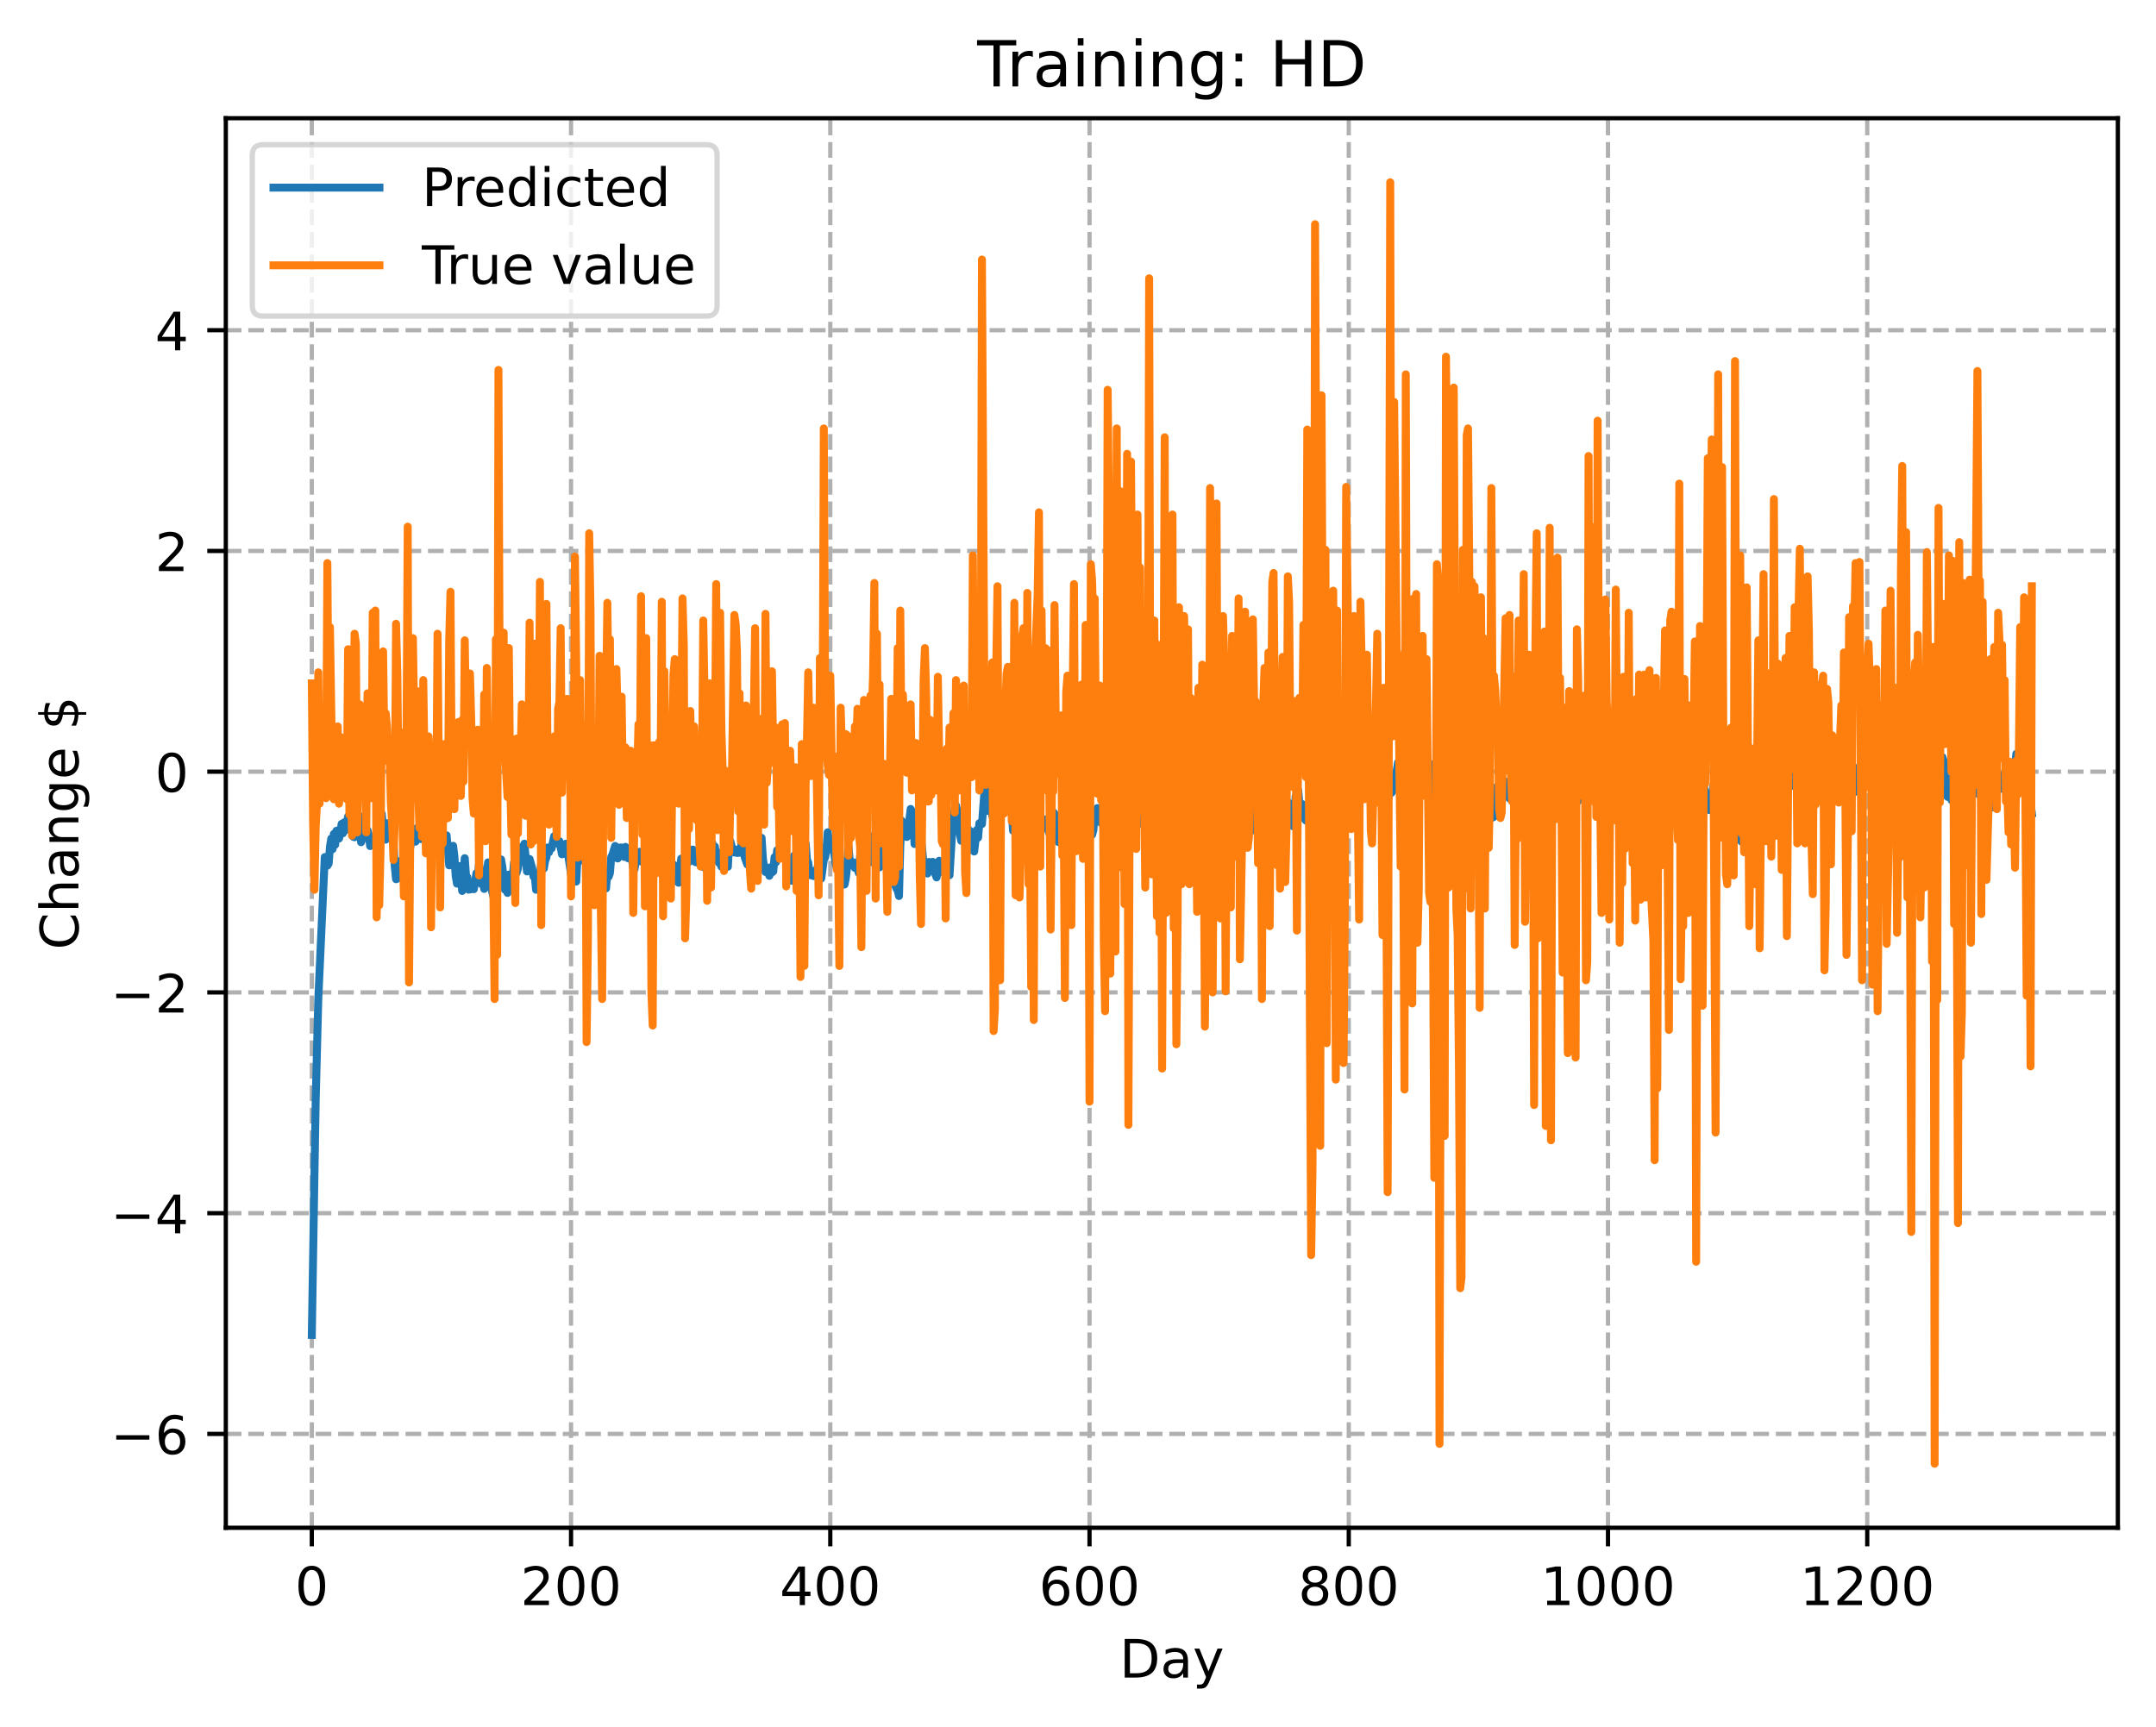 <?xml version="1.0" encoding="utf-8" standalone="no"?>
<!DOCTYPE svg PUBLIC "-//W3C//DTD SVG 1.1//EN"
  "http://www.w3.org/Graphics/SVG/1.1/DTD/svg11.dtd">
<!-- Created with matplotlib (https://matplotlib.org/) -->
<svg height="325.986pt" version="1.1" viewBox="0 0 406.94 325.986" width="406.94pt" xmlns="http://www.w3.org/2000/svg" xmlns:xlink="http://www.w3.org/1999/xlink">
 <defs>
  <style type="text/css">
*{stroke-linecap:butt;stroke-linejoin:round;}
  </style>
 </defs>
 <g id="figure_1">
  <g id="patch_1">
   <path d="M 0 325.986 
L 406.94 325.986 
L 406.94 0 
L 0 0 
z
" style="fill:#ffffff;"/>
  </g>
  <g id="axes_1">
   <g id="patch_2">
    <path d="M 42.62 288.43 
L 399.74 288.43 
L 399.74 22.318 
L 42.62 22.318 
z
" style="fill:#ffffff;"/>
   </g>
   <g id="matplotlib.axis_1">
    <g id="xtick_1">
     <g id="line2d_1">
      <path clip-path="url(#pbf47fd9bf8)" d="M 58.853 288.43 
L 58.853 22.318 
" style="fill:none;stroke:#b0b0b0;stroke-dasharray:2.96,1.28;stroke-dashoffset:0;stroke-width:0.8;"/>
     </g>
     <g id="line2d_2">
      <defs>
       <path d="M 0 0 
L 0 3.5 
" id="md47ef26e8a" style="stroke:#000000;stroke-width:0.8;"/>
      </defs>
      <g>
       <use style="stroke:#000000;stroke-width:0.8;" x="58.853" xlink:href="#md47ef26e8a" y="288.43"/>
      </g>
     </g>
     <g id="text_1">
      <!-- 0 -->
      <defs>
       <path d="M 31.781 66.406 
Q 24.172 66.406 20.328 58.906 
Q 16.5 51.422 16.5 36.375 
Q 16.5 21.391 20.328 13.891 
Q 24.172 6.391 31.781 6.391 
Q 39.453 6.391 43.281 13.891 
Q 47.125 21.391 47.125 36.375 
Q 47.125 51.422 43.281 58.906 
Q 39.453 66.406 31.781 66.406 
z
M 31.781 74.219 
Q 44.047 74.219 50.516 64.516 
Q 56.984 54.828 56.984 36.375 
Q 56.984 17.969 50.516 8.266 
Q 44.047 -1.422 31.781 -1.422 
Q 19.531 -1.422 13.062 8.266 
Q 6.594 17.969 6.594 36.375 
Q 6.594 54.828 13.062 64.516 
Q 19.531 74.219 31.781 74.219 
z
" id="DejaVuSans-48"/>
      </defs>
      <g transform="translate(55.672 303.029)scale(0.1 -0.1)">
       <use xlink:href="#DejaVuSans-48"/>
      </g>
     </g>
    </g>
    <g id="xtick_2">
     <g id="line2d_3">
      <path clip-path="url(#pbf47fd9bf8)" d="M 107.784 288.43 
L 107.784 22.318 
" style="fill:none;stroke:#b0b0b0;stroke-dasharray:2.96,1.28;stroke-dashoffset:0;stroke-width:0.8;"/>
     </g>
     <g id="line2d_4">
      <g>
       <use style="stroke:#000000;stroke-width:0.8;" x="107.784" xlink:href="#md47ef26e8a" y="288.43"/>
      </g>
     </g>
     <g id="text_2">
      <!-- 200 -->
      <defs>
       <path d="M 19.188 8.297 
L 53.609 8.297 
L 53.609 0 
L 7.328 0 
L 7.328 8.297 
Q 12.938 14.109 22.625 23.891 
Q 32.328 33.688 34.812 36.531 
Q 39.547 41.844 41.422 45.531 
Q 43.312 49.219 43.312 52.781 
Q 43.312 58.594 39.234 62.25 
Q 35.156 65.922 28.609 65.922 
Q 23.969 65.922 18.812 64.312 
Q 13.672 62.703 7.812 59.422 
L 7.812 69.391 
Q 13.766 71.781 18.938 73 
Q 24.125 74.219 28.422 74.219 
Q 39.75 74.219 46.484 68.547 
Q 53.219 62.891 53.219 53.422 
Q 53.219 48.922 51.531 44.891 
Q 49.859 40.875 45.406 35.406 
Q 44.188 33.984 37.641 27.219 
Q 31.109 20.453 19.188 8.297 
z
" id="DejaVuSans-50"/>
      </defs>
      <g transform="translate(98.24 303.029)scale(0.1 -0.1)">
       <use xlink:href="#DejaVuSans-50"/>
       <use x="63.623" xlink:href="#DejaVuSans-48"/>
       <use x="127.246" xlink:href="#DejaVuSans-48"/>
      </g>
     </g>
    </g>
    <g id="xtick_3">
     <g id="line2d_5">
      <path clip-path="url(#pbf47fd9bf8)" d="M 156.714 288.43 
L 156.714 22.318 
" style="fill:none;stroke:#b0b0b0;stroke-dasharray:2.96,1.28;stroke-dashoffset:0;stroke-width:0.8;"/>
     </g>
     <g id="line2d_6">
      <g>
       <use style="stroke:#000000;stroke-width:0.8;" x="156.714" xlink:href="#md47ef26e8a" y="288.43"/>
      </g>
     </g>
     <g id="text_3">
      <!-- 400 -->
      <defs>
       <path d="M 37.797 64.312 
L 12.891 25.391 
L 37.797 25.391 
z
M 35.203 72.906 
L 47.609 72.906 
L 47.609 25.391 
L 58.016 25.391 
L 58.016 17.188 
L 47.609 17.188 
L 47.609 0 
L 37.797 0 
L 37.797 17.188 
L 4.891 17.188 
L 4.891 26.703 
z
" id="DejaVuSans-52"/>
      </defs>
      <g transform="translate(147.17 303.029)scale(0.1 -0.1)">
       <use xlink:href="#DejaVuSans-52"/>
       <use x="63.623" xlink:href="#DejaVuSans-48"/>
       <use x="127.246" xlink:href="#DejaVuSans-48"/>
      </g>
     </g>
    </g>
    <g id="xtick_4">
     <g id="line2d_7">
      <path clip-path="url(#pbf47fd9bf8)" d="M 205.645 288.43 
L 205.645 22.318 
" style="fill:none;stroke:#b0b0b0;stroke-dasharray:2.96,1.28;stroke-dashoffset:0;stroke-width:0.8;"/>
     </g>
     <g id="line2d_8">
      <g>
       <use style="stroke:#000000;stroke-width:0.8;" x="205.645" xlink:href="#md47ef26e8a" y="288.43"/>
      </g>
     </g>
     <g id="text_4">
      <!-- 600 -->
      <defs>
       <path d="M 33.016 40.375 
Q 26.375 40.375 22.484 35.828 
Q 18.609 31.297 18.609 23.391 
Q 18.609 15.531 22.484 10.953 
Q 26.375 6.391 33.016 6.391 
Q 39.656 6.391 43.531 10.953 
Q 47.406 15.531 47.406 23.391 
Q 47.406 31.297 43.531 35.828 
Q 39.656 40.375 33.016 40.375 
z
M 52.594 71.297 
L 52.594 62.312 
Q 48.875 64.062 45.094 64.984 
Q 41.312 65.922 37.594 65.922 
Q 27.828 65.922 22.672 59.328 
Q 17.531 52.734 16.797 39.406 
Q 19.672 43.656 24.016 45.922 
Q 28.375 48.188 33.594 48.188 
Q 44.578 48.188 50.953 41.516 
Q 57.328 34.859 57.328 23.391 
Q 57.328 12.156 50.688 5.359 
Q 44.047 -1.422 33.016 -1.422 
Q 20.359 -1.422 13.672 8.266 
Q 6.984 17.969 6.984 36.375 
Q 6.984 53.656 15.188 63.938 
Q 23.391 74.219 37.203 74.219 
Q 40.922 74.219 44.703 73.484 
Q 48.484 72.75 52.594 71.297 
z
" id="DejaVuSans-54"/>
      </defs>
      <g transform="translate(196.101 303.029)scale(0.1 -0.1)">
       <use xlink:href="#DejaVuSans-54"/>
       <use x="63.623" xlink:href="#DejaVuSans-48"/>
       <use x="127.246" xlink:href="#DejaVuSans-48"/>
      </g>
     </g>
    </g>
    <g id="xtick_5">
     <g id="line2d_9">
      <path clip-path="url(#pbf47fd9bf8)" d="M 254.575 288.43 
L 254.575 22.318 
" style="fill:none;stroke:#b0b0b0;stroke-dasharray:2.96,1.28;stroke-dashoffset:0;stroke-width:0.8;"/>
     </g>
     <g id="line2d_10">
      <g>
       <use style="stroke:#000000;stroke-width:0.8;" x="254.575" xlink:href="#md47ef26e8a" y="288.43"/>
      </g>
     </g>
     <g id="text_5">
      <!-- 800 -->
      <defs>
       <path d="M 31.781 34.625 
Q 24.75 34.625 20.719 30.859 
Q 16.703 27.094 16.703 20.516 
Q 16.703 13.922 20.719 10.156 
Q 24.75 6.391 31.781 6.391 
Q 38.812 6.391 42.859 10.172 
Q 46.922 13.969 46.922 20.516 
Q 46.922 27.094 42.891 30.859 
Q 38.875 34.625 31.781 34.625 
z
M 21.922 38.812 
Q 15.578 40.375 12.031 44.719 
Q 8.5 49.078 8.5 55.328 
Q 8.5 64.062 14.719 69.141 
Q 20.953 74.219 31.781 74.219 
Q 42.672 74.219 48.875 69.141 
Q 55.078 64.062 55.078 55.328 
Q 55.078 49.078 51.531 44.719 
Q 48 40.375 41.703 38.812 
Q 48.828 37.156 52.797 32.312 
Q 56.781 27.484 56.781 20.516 
Q 56.781 9.906 50.312 4.234 
Q 43.844 -1.422 31.781 -1.422 
Q 19.734 -1.422 13.25 4.234 
Q 6.781 9.906 6.781 20.516 
Q 6.781 27.484 10.781 32.312 
Q 14.797 37.156 21.922 38.812 
z
M 18.312 54.391 
Q 18.312 48.734 21.844 45.562 
Q 25.391 42.391 31.781 42.391 
Q 38.141 42.391 41.719 45.562 
Q 45.312 48.734 45.312 54.391 
Q 45.312 60.062 41.719 63.234 
Q 38.141 66.406 31.781 66.406 
Q 25.391 66.406 21.844 63.234 
Q 18.312 60.062 18.312 54.391 
z
" id="DejaVuSans-56"/>
      </defs>
      <g transform="translate(245.032 303.029)scale(0.1 -0.1)">
       <use xlink:href="#DejaVuSans-56"/>
       <use x="63.623" xlink:href="#DejaVuSans-48"/>
       <use x="127.246" xlink:href="#DejaVuSans-48"/>
      </g>
     </g>
    </g>
    <g id="xtick_6">
     <g id="line2d_11">
      <path clip-path="url(#pbf47fd9bf8)" d="M 303.506 288.43 
L 303.506 22.318 
" style="fill:none;stroke:#b0b0b0;stroke-dasharray:2.96,1.28;stroke-dashoffset:0;stroke-width:0.8;"/>
     </g>
     <g id="line2d_12">
      <g>
       <use style="stroke:#000000;stroke-width:0.8;" x="303.506" xlink:href="#md47ef26e8a" y="288.43"/>
      </g>
     </g>
     <g id="text_6">
      <!-- 1000 -->
      <defs>
       <path d="M 12.406 8.297 
L 28.516 8.297 
L 28.516 63.922 
L 10.984 60.406 
L 10.984 69.391 
L 28.422 72.906 
L 38.281 72.906 
L 38.281 8.297 
L 54.391 8.297 
L 54.391 0 
L 12.406 0 
z
" id="DejaVuSans-49"/>
      </defs>
      <g transform="translate(290.781 303.029)scale(0.1 -0.1)">
       <use xlink:href="#DejaVuSans-49"/>
       <use x="63.623" xlink:href="#DejaVuSans-48"/>
       <use x="127.246" xlink:href="#DejaVuSans-48"/>
       <use x="190.869" xlink:href="#DejaVuSans-48"/>
      </g>
     </g>
    </g>
    <g id="xtick_7">
     <g id="line2d_13">
      <path clip-path="url(#pbf47fd9bf8)" d="M 352.437 288.43 
L 352.437 22.318 
" style="fill:none;stroke:#b0b0b0;stroke-dasharray:2.96,1.28;stroke-dashoffset:0;stroke-width:0.8;"/>
     </g>
     <g id="line2d_14">
      <g>
       <use style="stroke:#000000;stroke-width:0.8;" x="352.437" xlink:href="#md47ef26e8a" y="288.43"/>
      </g>
     </g>
     <g id="text_7">
      <!-- 1200 -->
      <g transform="translate(339.712 303.029)scale(0.1 -0.1)">
       <use xlink:href="#DejaVuSans-49"/>
       <use x="63.623" xlink:href="#DejaVuSans-50"/>
       <use x="127.246" xlink:href="#DejaVuSans-48"/>
       <use x="190.869" xlink:href="#DejaVuSans-48"/>
      </g>
     </g>
    </g>
    <g id="text_8">
     <!-- Day -->
     <defs>
      <path d="M 19.672 64.797 
L 19.672 8.109 
L 31.594 8.109 
Q 46.688 8.109 53.688 14.938 
Q 60.688 21.781 60.688 36.531 
Q 60.688 51.172 53.688 57.984 
Q 46.688 64.797 31.594 64.797 
z
M 9.812 72.906 
L 30.078 72.906 
Q 51.266 72.906 61.172 64.094 
Q 71.094 55.281 71.094 36.531 
Q 71.094 17.672 61.125 8.828 
Q 51.172 0 30.078 0 
L 9.812 0 
z
" id="DejaVuSans-68"/>
      <path d="M 34.281 27.484 
Q 23.391 27.484 19.188 25 
Q 14.984 22.516 14.984 16.5 
Q 14.984 11.719 18.141 8.906 
Q 21.297 6.109 26.703 6.109 
Q 34.188 6.109 38.703 11.406 
Q 43.219 16.703 43.219 25.484 
L 43.219 27.484 
z
M 52.203 31.203 
L 52.203 0 
L 43.219 0 
L 43.219 8.297 
Q 40.141 3.328 35.547 0.953 
Q 30.953 -1.422 24.312 -1.422 
Q 15.922 -1.422 10.953 3.297 
Q 6 8.016 6 15.922 
Q 6 25.141 12.172 29.828 
Q 18.359 34.516 30.609 34.516 
L 43.219 34.516 
L 43.219 35.406 
Q 43.219 41.609 39.141 45 
Q 35.062 48.391 27.688 48.391 
Q 23 48.391 18.547 47.266 
Q 14.109 46.141 10.016 43.891 
L 10.016 52.203 
Q 14.938 54.109 19.578 55.047 
Q 24.219 56 28.609 56 
Q 40.484 56 46.344 49.844 
Q 52.203 43.703 52.203 31.203 
z
" id="DejaVuSans-97"/>
      <path d="M 32.172 -5.078 
Q 28.375 -14.844 24.75 -17.812 
Q 21.141 -20.797 15.094 -20.797 
L 7.906 -20.797 
L 7.906 -13.281 
L 13.188 -13.281 
Q 16.891 -13.281 18.938 -11.516 
Q 21 -9.766 23.484 -3.219 
L 25.094 0.875 
L 2.984 54.688 
L 12.5 54.688 
L 29.594 11.922 
L 46.688 54.688 
L 56.203 54.688 
z
" id="DejaVuSans-121"/>
     </defs>
     <g transform="translate(211.307 316.707)scale(0.1 -0.1)">
      <use xlink:href="#DejaVuSans-68"/>
      <use x="77.002" xlink:href="#DejaVuSans-97"/>
      <use x="138.281" xlink:href="#DejaVuSans-121"/>
     </g>
    </g>
   </g>
   <g id="matplotlib.axis_2">
    <g id="ytick_1">
     <g id="line2d_15">
      <path clip-path="url(#pbf47fd9bf8)" d="M 42.62 270.708 
L 399.74 270.708 
" style="fill:none;stroke:#b0b0b0;stroke-dasharray:2.96,1.28;stroke-dashoffset:0;stroke-width:0.8;"/>
     </g>
     <g id="line2d_16">
      <defs>
       <path d="M 0 0 
L -3.5 0 
" id="m8524c759d5" style="stroke:#000000;stroke-width:0.8;"/>
      </defs>
      <g>
       <use style="stroke:#000000;stroke-width:0.8;" x="42.62" xlink:href="#m8524c759d5" y="270.708"/>
      </g>
     </g>
     <g id="text_9">
      <!-- −6 -->
      <defs>
       <path d="M 10.594 35.5 
L 73.188 35.5 
L 73.188 27.203 
L 10.594 27.203 
z
" id="DejaVuSans-8722"/>
      </defs>
      <g transform="translate(20.878 274.507)scale(0.1 -0.1)">
       <use xlink:href="#DejaVuSans-8722"/>
       <use x="83.789" xlink:href="#DejaVuSans-54"/>
      </g>
     </g>
    </g>
    <g id="ytick_2">
     <g id="line2d_17">
      <path clip-path="url(#pbf47fd9bf8)" d="M 42.62 229.034 
L 399.74 229.034 
" style="fill:none;stroke:#b0b0b0;stroke-dasharray:2.96,1.28;stroke-dashoffset:0;stroke-width:0.8;"/>
     </g>
     <g id="line2d_18">
      <g>
       <use style="stroke:#000000;stroke-width:0.8;" x="42.62" xlink:href="#m8524c759d5" y="229.034"/>
      </g>
     </g>
     <g id="text_10">
      <!-- −4 -->
      <g transform="translate(20.878 232.833)scale(0.1 -0.1)">
       <use xlink:href="#DejaVuSans-8722"/>
       <use x="83.789" xlink:href="#DejaVuSans-52"/>
      </g>
     </g>
    </g>
    <g id="ytick_3">
     <g id="line2d_19">
      <path clip-path="url(#pbf47fd9bf8)" d="M 42.62 187.359 
L 399.74 187.359 
" style="fill:none;stroke:#b0b0b0;stroke-dasharray:2.96,1.28;stroke-dashoffset:0;stroke-width:0.8;"/>
     </g>
     <g id="line2d_20">
      <g>
       <use style="stroke:#000000;stroke-width:0.8;" x="42.62" xlink:href="#m8524c759d5" y="187.359"/>
      </g>
     </g>
     <g id="text_11">
      <!-- −2 -->
      <g transform="translate(20.878 191.158)scale(0.1 -0.1)">
       <use xlink:href="#DejaVuSans-8722"/>
       <use x="83.789" xlink:href="#DejaVuSans-50"/>
      </g>
     </g>
    </g>
    <g id="ytick_4">
     <g id="line2d_21">
      <path clip-path="url(#pbf47fd9bf8)" d="M 42.62 145.685 
L 399.74 145.685 
" style="fill:none;stroke:#b0b0b0;stroke-dasharray:2.96,1.28;stroke-dashoffset:0;stroke-width:0.8;"/>
     </g>
     <g id="line2d_22">
      <g>
       <use style="stroke:#000000;stroke-width:0.8;" x="42.62" xlink:href="#m8524c759d5" y="145.685"/>
      </g>
     </g>
     <g id="text_12">
      <!-- 0 -->
      <g transform="translate(29.258 149.484)scale(0.1 -0.1)">
       <use xlink:href="#DejaVuSans-48"/>
      </g>
     </g>
    </g>
    <g id="ytick_5">
     <g id="line2d_23">
      <path clip-path="url(#pbf47fd9bf8)" d="M 42.62 104.01 
L 399.74 104.01 
" style="fill:none;stroke:#b0b0b0;stroke-dasharray:2.96,1.28;stroke-dashoffset:0;stroke-width:0.8;"/>
     </g>
     <g id="line2d_24">
      <g>
       <use style="stroke:#000000;stroke-width:0.8;" x="42.62" xlink:href="#m8524c759d5" y="104.01"/>
      </g>
     </g>
     <g id="text_13">
      <!-- 2 -->
      <g transform="translate(29.258 107.81)scale(0.1 -0.1)">
       <use xlink:href="#DejaVuSans-50"/>
      </g>
     </g>
    </g>
    <g id="ytick_6">
     <g id="line2d_25">
      <path clip-path="url(#pbf47fd9bf8)" d="M 42.62 62.336 
L 399.74 62.336 
" style="fill:none;stroke:#b0b0b0;stroke-dasharray:2.96,1.28;stroke-dashoffset:0;stroke-width:0.8;"/>
     </g>
     <g id="line2d_26">
      <g>
       <use style="stroke:#000000;stroke-width:0.8;" x="42.62" xlink:href="#m8524c759d5" y="62.336"/>
      </g>
     </g>
     <g id="text_14">
      <!-- 4 -->
      <g transform="translate(29.258 66.135)scale(0.1 -0.1)">
       <use xlink:href="#DejaVuSans-52"/>
      </g>
     </g>
    </g>
    <g id="text_15">
     <!-- Change $ -->
     <defs>
      <path d="M 64.406 67.281 
L 64.406 56.891 
Q 59.422 61.531 53.781 63.812 
Q 48.141 66.109 41.797 66.109 
Q 29.297 66.109 22.656 58.469 
Q 16.016 50.828 16.016 36.375 
Q 16.016 21.969 22.656 14.328 
Q 29.297 6.688 41.797 6.688 
Q 48.141 6.688 53.781 8.984 
Q 59.422 11.281 64.406 15.922 
L 64.406 5.609 
Q 59.234 2.094 53.438 0.328 
Q 47.656 -1.422 41.219 -1.422 
Q 24.656 -1.422 15.125 8.703 
Q 5.609 18.844 5.609 36.375 
Q 5.609 53.953 15.125 64.078 
Q 24.656 74.219 41.219 74.219 
Q 47.75 74.219 53.531 72.484 
Q 59.328 70.75 64.406 67.281 
z
" id="DejaVuSans-67"/>
      <path d="M 54.891 33.016 
L 54.891 0 
L 45.906 0 
L 45.906 32.719 
Q 45.906 40.484 42.875 44.328 
Q 39.844 48.188 33.797 48.188 
Q 26.516 48.188 22.312 43.547 
Q 18.109 38.922 18.109 30.906 
L 18.109 0 
L 9.078 0 
L 9.078 75.984 
L 18.109 75.984 
L 18.109 46.188 
Q 21.344 51.125 25.703 53.562 
Q 30.078 56 35.797 56 
Q 45.219 56 50.047 50.172 
Q 54.891 44.344 54.891 33.016 
z
" id="DejaVuSans-104"/>
      <path d="M 54.891 33.016 
L 54.891 0 
L 45.906 0 
L 45.906 32.719 
Q 45.906 40.484 42.875 44.328 
Q 39.844 48.188 33.797 48.188 
Q 26.516 48.188 22.312 43.547 
Q 18.109 38.922 18.109 30.906 
L 18.109 0 
L 9.078 0 
L 9.078 54.688 
L 18.109 54.688 
L 18.109 46.188 
Q 21.344 51.125 25.703 53.562 
Q 30.078 56 35.797 56 
Q 45.219 56 50.047 50.172 
Q 54.891 44.344 54.891 33.016 
z
" id="DejaVuSans-110"/>
      <path d="M 45.406 27.984 
Q 45.406 37.75 41.375 43.109 
Q 37.359 48.484 30.078 48.484 
Q 22.859 48.484 18.828 43.109 
Q 14.797 37.75 14.797 27.984 
Q 14.797 18.266 18.828 12.891 
Q 22.859 7.516 30.078 7.516 
Q 37.359 7.516 41.375 12.891 
Q 45.406 18.266 45.406 27.984 
z
M 54.391 6.781 
Q 54.391 -7.172 48.188 -13.984 
Q 42 -20.797 29.203 -20.797 
Q 24.469 -20.797 20.266 -20.094 
Q 16.062 -19.391 12.109 -17.922 
L 12.109 -9.188 
Q 16.062 -11.328 19.922 -12.344 
Q 23.781 -13.375 27.781 -13.375 
Q 36.625 -13.375 41.016 -8.766 
Q 45.406 -4.156 45.406 5.172 
L 45.406 9.625 
Q 42.625 4.781 38.281 2.391 
Q 33.938 0 27.875 0 
Q 17.828 0 11.672 7.656 
Q 5.516 15.328 5.516 27.984 
Q 5.516 40.672 11.672 48.328 
Q 17.828 56 27.875 56 
Q 33.938 56 38.281 53.609 
Q 42.625 51.219 45.406 46.391 
L 45.406 54.688 
L 54.391 54.688 
z
" id="DejaVuSans-103"/>
      <path d="M 56.203 29.594 
L 56.203 25.203 
L 14.891 25.203 
Q 15.484 15.922 20.484 11.062 
Q 25.484 6.203 34.422 6.203 
Q 39.594 6.203 44.453 7.469 
Q 49.312 8.734 54.109 11.281 
L 54.109 2.781 
Q 49.266 0.734 44.188 -0.344 
Q 39.109 -1.422 33.891 -1.422 
Q 20.797 -1.422 13.156 6.188 
Q 5.516 13.812 5.516 26.812 
Q 5.516 40.234 12.766 48.109 
Q 20.016 56 32.328 56 
Q 43.359 56 49.781 48.891 
Q 56.203 41.797 56.203 29.594 
z
M 47.219 32.234 
Q 47.125 39.594 43.094 43.984 
Q 39.062 48.391 32.422 48.391 
Q 24.906 48.391 20.391 44.141 
Q 15.875 39.891 15.188 32.172 
z
" id="DejaVuSans-101"/>
      <path id="DejaVuSans-32"/>
      <path d="M 33.797 -14.703 
L 28.906 -14.703 
L 28.859 0 
Q 23.734 0.094 18.609 1.188 
Q 13.484 2.297 8.297 4.5 
L 8.297 13.281 
Q 13.281 10.156 18.375 8.562 
Q 23.484 6.984 28.906 6.938 
L 28.906 29.203 
Q 18.109 30.953 13.203 35.156 
Q 8.297 39.359 8.297 46.688 
Q 8.297 54.641 13.625 59.219 
Q 18.953 63.812 28.906 64.5 
L 28.906 75.984 
L 33.797 75.984 
L 33.797 64.656 
Q 38.328 64.453 42.578 63.688 
Q 46.828 62.938 50.875 61.625 
L 50.875 53.078 
Q 46.828 55.125 42.547 56.25 
Q 38.281 57.375 33.797 57.562 
L 33.797 36.719 
Q 44.875 35.016 50.094 30.609 
Q 55.328 26.219 55.328 18.609 
Q 55.328 10.359 49.781 5.594 
Q 44.234 0.828 33.797 0.094 
z
M 28.906 37.594 
L 28.906 57.625 
Q 23.25 56.984 20.266 54.391 
Q 17.281 51.812 17.281 47.516 
Q 17.281 43.312 20.031 40.969 
Q 22.797 38.625 28.906 37.594 
z
M 33.797 28.219 
L 33.797 7.078 
Q 39.984 7.906 43.141 10.594 
Q 46.297 13.281 46.297 17.672 
Q 46.297 21.969 43.281 24.5 
Q 40.281 27.047 33.797 28.219 
z
" id="DejaVuSans-36"/>
     </defs>
     <g transform="translate(14.798 179.288)rotate(-90)scale(0.1 -0.1)">
      <use xlink:href="#DejaVuSans-67"/>
      <use x="69.824" xlink:href="#DejaVuSans-104"/>
      <use x="133.203" xlink:href="#DejaVuSans-97"/>
      <use x="194.482" xlink:href="#DejaVuSans-110"/>
      <use x="257.861" xlink:href="#DejaVuSans-103"/>
      <use x="321.338" xlink:href="#DejaVuSans-101"/>
      <use x="382.861" xlink:href="#DejaVuSans-32"/>
      <use x="414.648" xlink:href="#DejaVuSans-36"/>
     </g>
    </g>
   </g>
   <g id="line2d_27">
    <path clip-path="url(#pbf47fd9bf8)" d="M 58.853 252.026 
L 59.587 207.638 
L 60.076 188.651 
L 61.3 161.802 
L 61.544 163.471 
L 61.789 163.43 
L 62.034 163.031 
L 62.278 159.893 
L 62.523 158.315 
L 62.767 160.32 
L 63.012 157.432 
L 63.257 159.494 
L 63.501 156.838 
L 63.746 156.792 
L 63.991 158.309 
L 64.235 157.259 
L 64.48 155.533 
L 64.725 157.312 
L 64.969 155.25 
L 65.214 156.729 
L 65.703 154.126 
L 65.948 154.524 
L 66.193 153.515 
L 66.682 157.983 
L 66.927 158.062 
L 67.171 156.163 
L 67.416 157.921 
L 67.661 157.924 
L 67.905 154.066 
L 68.15 159.006 
L 68.395 158.319 
L 68.639 158.212 
L 68.884 154.58 
L 69.128 156.628 
L 69.373 156.756 
L 69.618 157.662 
L 69.862 159.729 
L 70.107 159.385 
L 70.352 159.527 
L 70.596 158.533 
L 71.086 157.765 
L 71.33 154.992 
L 71.575 153.609 
L 71.82 155.451 
L 72.064 153.655 
L 72.309 156.53 
L 72.798 158.516 
L 73.043 155.419 
L 73.288 157.353 
L 73.532 158.28 
L 73.777 156.788 
L 74.022 156.477 
L 74.266 158.983 
L 74.511 163.596 
L 74.755 165.99 
L 75 165.883 
L 75.245 164.149 
L 75.734 162.441 
L 75.979 162.55 
L 76.223 161.528 
L 76.468 162.253 
L 76.713 158.699 
L 76.957 159.467 
L 77.202 159.332 
L 77.447 159.923 
L 77.691 156.831 
L 77.936 158.685 
L 78.181 157.109 
L 78.425 158.896 
L 78.67 156.34 
L 78.915 157.802 
L 79.404 158.414 
L 79.649 157.908 
L 79.893 155.868 
L 80.138 154.945 
L 80.383 153.51 
L 80.872 157.691 
L 81.116 158.709 
L 81.361 155.461 
L 81.606 154.51 
L 81.85 156.043 
L 82.095 156.723 
L 82.34 157.028 
L 82.584 158.328 
L 82.829 157.7 
L 83.074 154.799 
L 83.318 157.186 
L 83.563 158.268 
L 83.808 158.632 
L 84.052 160.402 
L 84.297 157.7 
L 84.786 163.376 
L 85.031 163.039 
L 85.52 159.679 
L 85.765 161.701 
L 86.01 165.388 
L 86.254 166.819 
L 86.499 164.197 
L 86.743 163.501 
L 87.233 168.2 
L 87.722 162.017 
L 87.967 165.392 
L 88.211 165.615 
L 88.456 167.961 
L 88.945 167.867 
L 89.19 166.895 
L 89.435 167.872 
L 89.924 164.848 
L 90.169 165.966 
L 90.413 163.078 
L 90.903 166.922 
L 91.147 164.396 
L 91.392 167.819 
L 91.637 165.505 
L 91.881 164.984 
L 92.126 162.804 
L 92.86 168.186 
L 93.104 169.198 
L 93.349 166.597 
L 93.594 167.551 
L 93.838 166.123 
L 94.083 167.692 
L 94.328 166.888 
L 94.572 162.25 
L 94.817 163.657 
L 95.306 167.964 
L 95.551 167.5 
L 95.796 168.576 
L 96.04 165.122 
L 96.53 167.136 
L 96.774 165.653 
L 97.019 162.783 
L 97.508 164.793 
L 97.753 163.959 
L 98.242 159.942 
L 98.731 160.735 
L 98.976 159.272 
L 99.465 164.521 
L 99.71 162.384 
L 99.955 162.169 
L 100.444 163.897 
L 100.689 165.473 
L 100.933 165.381 
L 101.178 167.976 
L 101.423 165.015 
L 101.912 165.556 
L 102.157 162.866 
L 102.646 163.967 
L 102.891 162.53 
L 103.135 161.879 
L 103.38 159.999 
L 103.625 160.901 
L 103.869 159.952 
L 104.114 160.169 
L 104.603 157.851 
L 104.848 159.074 
L 105.092 158.847 
L 105.337 159.311 
L 105.582 158.796 
L 106.071 161.282 
L 106.316 160.035 
L 106.56 161.203 
L 106.805 159.291 
L 107.05 160.172 
L 107.784 165.027 
L 108.028 161.004 
L 108.273 164.185 
L 108.762 166.429 
L 109.007 161.745 
L 109.252 162.657 
L 109.496 161.741 
L 109.741 159.913 
L 109.986 159.697 
L 110.23 160.491 
L 110.475 160.711 
L 110.719 163.771 
L 110.964 162.713 
L 111.209 162.196 
L 111.453 161.026 
L 111.698 165.139 
L 111.943 163.001 
L 112.187 163.336 
L 112.432 164.212 
L 112.677 163.523 
L 112.921 164.075 
L 113.166 165.698 
L 113.411 166.082 
L 113.655 165.435 
L 113.9 166.601 
L 114.389 167.719 
L 114.634 164.716 
L 114.879 165.513 
L 115.123 164.827 
L 115.368 161.778 
L 115.613 161.319 
L 116.102 159.708 
L 116.591 162.074 
L 116.836 161.666 
L 117.08 159.994 
L 117.325 160.008 
L 117.814 161.773 
L 118.059 159.882 
L 118.548 162.023 
L 118.793 160.422 
L 119.038 160.684 
L 119.527 163.913 
L 119.772 164.072 
L 120.016 162.509 
L 120.261 161.87 
L 120.506 161.665 
L 120.75 160.805 
L 120.995 162.642 
L 121.24 161.868 
L 121.484 162.152 
L 121.974 159.21 
L 122.463 161.808 
L 122.707 162.361 
L 122.952 162.353 
L 123.197 161.074 
L 123.441 161.692 
L 123.931 163.608 
L 124.175 163.058 
L 124.42 160.874 
L 124.665 162.619 
L 124.909 160.568 
L 125.399 163.928 
L 125.643 164.446 
L 125.888 164.634 
L 126.133 164.977 
L 126.377 164.77 
L 126.622 165.874 
L 126.867 165.247 
L 127.111 163.21 
L 127.356 163.855 
L 127.601 164.175 
L 127.845 166.43 
L 128.09 166.657 
L 128.579 162.096 
L 128.824 162.18 
L 129.068 161.88 
L 129.313 162.145 
L 129.558 161.416 
L 129.802 161.156 
L 130.047 162.723 
L 130.536 160.46 
L 130.781 160.39 
L 131.026 161.322 
L 131.27 162.76 
L 131.515 162.812 
L 132.004 161.474 
L 132.249 160.388 
L 132.738 163.662 
L 132.983 162.666 
L 133.228 164.022 
L 133.472 162.068 
L 133.717 161.738 
L 133.962 160.889 
L 134.206 161.429 
L 134.451 159.142 
L 134.695 160.76 
L 134.94 159.827 
L 135.185 161.857 
L 135.429 160.876 
L 135.674 162.87 
L 135.919 162.843 
L 136.163 163.621 
L 136.408 162.187 
L 136.653 163.22 
L 136.897 162.484 
L 137.142 163.333 
L 137.387 163.629 
L 137.631 158.478 
L 137.876 158.891 
L 138.365 160.869 
L 138.61 160.938 
L 138.855 160.385 
L 139.099 161.029 
L 139.589 160.991 
L 139.833 160.763 
L 140.078 157.176 
L 140.567 161.864 
L 141.056 163.209 
L 141.301 162.412 
L 141.79 164.688 
L 142.035 164.74 
L 142.28 160.683 
L 142.524 158.575 
L 142.769 161.069 
L 143.014 158.216 
L 143.258 159.894 
L 143.503 158.578 
L 143.748 158.173 
L 143.992 162.065 
L 144.237 163.796 
L 144.482 164.618 
L 144.726 163.772 
L 145.216 165.346 
L 145.46 163.731 
L 145.705 164.712 
L 145.95 164.524 
L 146.194 161.826 
L 146.439 162.806 
L 146.683 160.505 
L 146.928 160.582 
L 147.173 160.854 
L 147.417 158.804 
L 147.662 159.203 
L 148.151 161.725 
L 148.396 162.189 
L 148.641 163.664 
L 148.885 162.905 
L 149.375 166.273 
L 149.864 161.554 
L 150.109 162.345 
L 150.353 163.609 
L 150.598 162.147 
L 150.843 163.405 
L 151.087 163.862 
L 151.332 165.575 
L 151.577 165.606 
L 152.066 159.221 
L 152.31 162.298 
L 152.555 162.892 
L 152.8 164.925 
L 153.044 165.25 
L 153.289 165.17 
L 153.534 165.386 
L 153.778 164.412 
L 154.023 164.6 
L 154.268 163.982 
L 154.512 162.816 
L 154.757 164.817 
L 155.002 165.874 
L 155.491 162.311 
L 155.736 161.884 
L 155.98 160.434 
L 156.225 157.131 
L 156.714 160.078 
L 156.959 160.042 
L 157.204 159.713 
L 157.448 160.969 
L 157.693 162.915 
L 157.938 163.911 
L 158.427 164.779 
L 158.671 166.014 
L 158.916 164.837 
L 159.161 165.207 
L 159.405 166.994 
L 159.65 165.777 
L 159.895 163.629 
L 160.139 159.795 
L 160.384 162.443 
L 160.629 163.034 
L 160.873 162.803 
L 161.118 162.806 
L 161.363 163.861 
L 161.607 163.138 
L 162.097 164.83 
L 162.341 161.611 
L 162.586 161.187 
L 162.831 162.321 
L 163.075 162.833 
L 163.32 164.013 
L 163.565 161.882 
L 163.809 162.919 
L 164.054 162.022 
L 164.298 157.875 
L 164.543 161.863 
L 165.032 163.035 
L 165.277 162.337 
L 165.522 162.273 
L 165.766 160.627 
L 166.011 163.746 
L 166.256 159.622 
L 166.745 162.619 
L 166.99 158.241 
L 167.234 156.34 
L 167.479 157.669 
L 167.724 154.953 
L 168.213 163.556 
L 168.458 165.145 
L 168.702 164.831 
L 168.947 167.009 
L 169.192 167.739 
L 169.436 168.101 
L 169.681 169.16 
L 169.926 159.594 
L 170.17 154.91 
L 170.415 155.991 
L 170.659 156.505 
L 170.904 156.51 
L 171.149 158.012 
L 171.393 156.888 
L 171.883 152.722 
L 172.127 153.174 
L 172.372 153.901 
L 172.617 159.339 
L 172.861 158.943 
L 173.106 158.291 
L 173.595 157.721 
L 173.84 158.1 
L 174.329 163.172 
L 174.574 163.5 
L 175.063 164.914 
L 175.308 162.724 
L 175.553 163.792 
L 175.797 164.335 
L 176.042 162.712 
L 176.286 163.261 
L 176.531 164.996 
L 176.776 165.648 
L 177.02 164.378 
L 177.265 162.508 
L 177.51 164.424 
L 177.754 164.616 
L 177.999 164.554 
L 178.244 163.565 
L 178.488 164.954 
L 178.733 162.72 
L 178.978 163.635 
L 179.222 165.232 
L 179.712 157.123 
L 180.201 152.598 
L 180.446 152.087 
L 180.935 154.494 
L 181.18 157.453 
L 181.424 158.737 
L 181.669 155.366 
L 181.914 156.736 
L 182.158 155.851 
L 182.403 156.228 
L 182.647 156.376 
L 182.892 156.845 
L 183.137 156.908 
L 183.381 159.966 
L 183.626 160.558 
L 183.871 160.756 
L 184.36 156.703 
L 184.605 158.148 
L 184.849 155.411 
L 185.339 155.579 
L 185.828 149.218 
L 186.073 148.508 
L 186.317 150.159 
L 186.562 153.105 
L 186.807 151.252 
L 187.296 154.001 
L 187.541 153.152 
L 187.785 155.068 
L 188.03 154.069 
L 188.274 154.749 
L 188.519 153.834 
L 188.764 153.9 
L 189.253 152.019 
L 189.498 152.726 
L 189.742 152.03 
L 190.232 152.051 
L 190.476 151.408 
L 190.966 153.217 
L 191.21 156.826 
L 191.7 152.985 
L 191.944 151.555 
L 192.189 153.179 
L 192.434 151.512 
L 192.678 155.311 
L 192.923 154.199 
L 193.168 153.766 
L 193.412 151.592 
L 193.657 153.705 
L 193.902 152.995 
L 194.146 153.426 
L 194.391 152.641 
L 194.635 152.371 
L 195.125 157.007 
L 195.614 154.288 
L 195.859 155.477 
L 196.103 154.714 
L 196.348 155.321 
L 196.593 154.528 
L 196.837 155.549 
L 197.082 154.677 
L 197.327 156.348 
L 197.571 155.864 
L 198.061 157.368 
L 198.305 157.324 
L 198.55 157.064 
L 198.795 153.313 
L 199.039 153.599 
L 199.284 155.296 
L 199.529 158.192 
L 199.773 158.973 
L 200.018 158.704 
L 200.262 157.51 
L 200.752 153.066 
L 200.996 153.729 
L 201.241 155.49 
L 201.486 155.882 
L 201.73 157.222 
L 201.975 155.286 
L 202.464 153.351 
L 202.954 156.68 
L 203.198 157.749 
L 203.443 156.378 
L 203.688 158.032 
L 203.932 158.26 
L 204.177 155.464 
L 204.666 157.623 
L 204.911 153.306 
L 205.156 154.872 
L 206.134 157.606 
L 206.379 156.684 
L 206.623 153.044 
L 206.868 153.38 
L 207.113 152.557 
L 207.357 154.4 
L 207.847 155.389 
L 208.091 152.198 
L 208.336 153.179 
L 208.581 152.611 
L 209.07 155.902 
L 209.315 156.456 
L 209.559 155.914 
L 209.804 154.414 
L 210.049 153.962 
L 210.538 150.836 
L 210.783 153.998 
L 211.027 151.815 
L 211.272 150.745 
L 211.517 153.48 
L 212.006 155.955 
L 212.25 154.829 
L 212.495 156.146 
L 212.74 154.842 
L 212.984 155.826 
L 213.229 155.274 
L 213.474 155.157 
L 213.718 155.296 
L 213.963 152.24 
L 214.452 149.178 
L 214.697 150.567 
L 214.942 150.284 
L 215.186 155.515 
L 215.431 153.938 
L 215.676 154.189 
L 215.92 154.818 
L 216.165 152.506 
L 216.41 152.387 
L 216.654 155.678 
L 216.899 155.493 
L 217.144 156.337 
L 217.388 153.571 
L 217.633 153.813 
L 218.122 153.216 
L 218.367 149.946 
L 218.611 151.791 
L 218.856 151.019 
L 219.101 148.222 
L 219.345 154.265 
L 219.59 151.306 
L 220.079 158.952 
L 220.324 154.447 
L 220.569 158.22 
L 220.813 153.692 
L 221.058 154.188 
L 221.303 150.787 
L 221.792 153.535 
L 222.037 153.83 
L 222.281 154.935 
L 223.015 152.957 
L 223.26 153.792 
L 223.505 150.597 
L 223.749 149.363 
L 223.994 149.682 
L 224.728 154.1 
L 224.972 154.111 
L 225.706 162.115 
L 225.951 161.656 
L 226.196 163.87 
L 226.44 164.421 
L 226.685 163.046 
L 226.93 164.774 
L 227.174 164.903 
L 227.419 163.212 
L 227.664 163.481 
L 228.642 165.374 
L 228.887 163.002 
L 229.132 163.328 
L 229.621 161.238 
L 229.865 162.109 
L 230.11 157.542 
L 230.355 156.808 
L 230.599 153.692 
L 230.844 153.671 
L 231.089 152.576 
L 231.333 153.613 
L 231.578 153.188 
L 231.823 154.256 
L 232.312 152.479 
L 232.557 152.802 
L 233.046 151.872 
L 233.291 151.905 
L 233.78 155.216 
L 234.269 155.519 
L 234.514 156.736 
L 234.759 155.579 
L 235.248 155.989 
L 235.493 156.611 
L 235.737 155.362 
L 236.226 156.853 
L 236.471 151.911 
L 236.96 155.19 
L 237.205 154.559 
L 237.45 155.572 
L 237.694 155.63 
L 237.939 156.129 
L 238.184 154.988 
L 238.428 156.514 
L 238.673 154.693 
L 239.162 155.484 
L 239.407 153.935 
L 239.896 155.778 
L 240.141 154.66 
L 240.386 154.621 
L 240.63 152.649 
L 240.875 151.707 
L 241.12 151.918 
L 241.364 149.744 
L 241.609 152.309 
L 241.853 152.434 
L 242.098 150.52 
L 242.343 152.648 
L 242.587 149.36 
L 242.832 151.887 
L 243.077 151.42 
L 243.566 154.813 
L 243.811 155.007 
L 244.055 155.99 
L 244.3 154.52 
L 244.545 150.339 
L 244.789 151.246 
L 245.034 149.202 
L 245.279 152.029 
L 245.523 152.105 
L 245.768 151.79 
L 246.257 154.615 
L 246.502 154.914 
L 246.747 153.925 
L 246.991 154.181 
L 247.236 152.152 
L 247.725 153.919 
L 248.214 151.966 
L 248.459 154.097 
L 249.193 157.401 
L 249.438 155.077 
L 249.927 155.639 
L 250.172 154.197 
L 250.416 155.142 
L 250.661 153.394 
L 250.906 152.74 
L 251.15 152.698 
L 251.64 154.266 
L 251.884 153.926 
L 252.129 150.674 
L 252.374 151.326 
L 252.618 151.378 
L 252.863 151.563 
L 253.108 150.714 
L 253.597 153.913 
L 253.841 155.024 
L 254.086 154.229 
L 254.331 154.652 
L 254.575 152.93 
L 254.82 153.872 
L 255.065 151.114 
L 255.309 152.378 
L 255.554 152.58 
L 255.799 151.38 
L 256.043 149.033 
L 256.288 150.615 
L 256.533 148.578 
L 256.777 147.606 
L 257.267 149.156 
L 257.511 149.369 
L 257.756 148.508 
L 258.001 150.537 
L 258.245 150.53 
L 258.49 148.034 
L 258.735 151.301 
L 258.979 152.62 
L 259.224 151.665 
L 259.469 149.29 
L 259.713 148.07 
L 259.958 148.998 
L 260.202 149.265 
L 260.447 147.869 
L 260.936 150.991 
L 261.181 149.754 
L 261.426 149.394 
L 261.67 148.488 
L 261.915 151.357 
L 262.404 148.913 
L 262.649 149.67 
L 262.894 149.279 
L 263.138 147.214 
L 263.383 147.047 
L 263.872 143.949 
L 264.362 146.674 
L 264.606 146.29 
L 264.851 146.837 
L 265.096 146.011 
L 265.34 146.684 
L 265.585 148.269 
L 265.829 148.107 
L 266.074 147.157 
L 266.319 145.013 
L 266.563 145.736 
L 266.808 143.895 
L 267.053 144.156 
L 267.297 145.531 
L 267.542 143.758 
L 267.787 146.156 
L 268.031 147.358 
L 268.276 144.173 
L 268.521 146.037 
L 268.765 149.022 
L 269.01 148.355 
L 269.255 149.347 
L 269.744 144.07 
L 269.989 148.299 
L 270.478 152.087 
L 270.723 150.25 
L 270.967 150.932 
L 271.212 151.17 
L 271.457 151.893 
L 271.701 150.041 
L 271.946 152.072 
L 272.435 148.572 
L 272.68 152.559 
L 272.924 154.051 
L 273.169 151.251 
L 273.414 150.769 
L 273.658 151.35 
L 273.903 149.96 
L 274.148 149.482 
L 274.392 149.815 
L 274.882 150.976 
L 275.126 148.718 
L 275.616 153.386 
L 275.86 153.012 
L 276.105 150.614 
L 276.35 149.54 
L 276.594 153.08 
L 276.839 153.741 
L 277.084 153.335 
L 277.328 151.06 
L 277.573 152.203 
L 278.062 148.757 
L 278.307 151 
L 278.551 148.609 
L 278.796 147.384 
L 279.041 148.185 
L 279.285 150.671 
L 279.53 150.978 
L 279.775 148.696 
L 280.019 148.493 
L 280.509 149.209 
L 280.753 149.346 
L 280.998 151.23 
L 281.243 148.865 
L 281.487 149.464 
L 281.732 154.346 
L 281.977 154.204 
L 282.466 148.597 
L 282.711 149.332 
L 282.955 148.538 
L 283.2 149.208 
L 283.445 148.665 
L 283.689 147.575 
L 283.934 147.735 
L 284.178 147.561 
L 284.423 150.155 
L 284.912 150.74 
L 285.157 148.422 
L 285.402 148.462 
L 285.646 147.276 
L 286.136 149.304 
L 286.38 149.191 
L 286.87 152.522 
L 287.359 150.132 
L 287.604 147.508 
L 287.848 147.574 
L 288.093 147.515 
L 288.338 149.989 
L 288.582 149.301 
L 289.072 147.3 
L 289.316 147.288 
L 289.561 148.861 
L 290.05 147.584 
L 290.295 148.848 
L 290.539 150.709 
L 291.029 148.657 
L 291.518 150.2 
L 292.007 146.93 
L 292.252 149.656 
L 292.497 149.281 
L 292.741 148.001 
L 292.986 147.88 
L 293.231 145.886 
L 293.475 147.079 
L 293.72 143.545 
L 293.965 147.678 
L 294.209 148.887 
L 294.699 145.83 
L 294.943 145.066 
L 295.188 146.078 
L 295.433 146.181 
L 295.677 148.856 
L 295.922 149.548 
L 296.166 150.592 
L 296.411 149.618 
L 296.656 149.352 
L 296.9 147.512 
L 297.634 151.477 
L 298.368 150.616 
L 298.613 150.452 
L 298.858 149.123 
L 299.102 148.636 
L 299.347 148.474 
L 299.592 148.602 
L 299.836 149.358 
L 300.081 148.383 
L 300.326 149.086 
L 300.57 148.452 
L 301.304 147.627 
L 301.549 147.487 
L 301.793 148.407 
L 302.038 147.842 
L 302.283 145.496 
L 302.527 148.519 
L 302.772 148.456 
L 303.506 146.228 
L 303.751 147.15 
L 303.995 146.042 
L 304.24 146.127 
L 304.729 149.078 
L 304.974 150.635 
L 305.219 149.624 
L 305.463 150.491 
L 305.953 148.107 
L 306.197 148.361 
L 306.442 148.231 
L 306.931 150.996 
L 307.176 150.44 
L 307.42 150.428 
L 307.91 147.847 
L 308.154 145.634 
L 308.399 144.823 
L 308.644 144.651 
L 308.888 143.074 
L 309.133 142.984 
L 309.378 145.395 
L 309.622 145.696 
L 309.867 144.659 
L 310.112 144.534 
L 310.601 144.509 
L 310.846 145.694 
L 311.09 145.39 
L 311.335 147.894 
L 311.58 149.024 
L 311.824 147.27 
L 312.069 147.876 
L 312.314 148.983 
L 312.803 151.805 
L 313.048 150.959 
L 313.537 153.074 
L 313.781 151.647 
L 314.026 149.028 
L 314.515 150.652 
L 314.76 150.048 
L 315.005 148.076 
L 315.249 150.03 
L 315.494 149.481 
L 315.739 148.398 
L 315.983 147.878 
L 316.228 149.701 
L 316.473 149.772 
L 316.717 148.959 
L 316.962 149.357 
L 317.207 150.473 
L 317.451 149.278 
L 317.696 146.881 
L 318.185 151.566 
L 318.43 150.992 
L 318.675 149.356 
L 318.919 150.786 
L 319.653 151.496 
L 319.898 152.421 
L 320.142 151.922 
L 320.387 149.373 
L 320.632 150.15 
L 320.876 148.253 
L 321.121 148.786 
L 321.366 147.509 
L 321.855 149.548 
L 322.1 149.907 
L 322.589 152.918 
L 322.834 152.85 
L 323.078 151.823 
L 323.323 148.907 
L 323.568 147.474 
L 323.812 147.252 
L 324.057 148.838 
L 324.302 149.494 
L 324.546 149.319 
L 324.791 147.735 
L 325.036 148.353 
L 325.28 147.101 
L 325.525 149.609 
L 325.769 148.473 
L 326.014 150.462 
L 326.259 150.214 
L 326.503 149.399 
L 326.748 149.703 
L 327.237 147.245 
L 327.482 148.884 
L 327.727 152.851 
L 328.216 156.411 
L 328.705 158.886 
L 328.95 151.298 
L 329.439 155.804 
L 330.173 160.02 
L 330.418 159.817 
L 330.663 159.151 
L 330.907 159.151 
L 331.152 158.457 
L 331.396 159.708 
L 331.886 149.42 
L 332.13 149.387 
L 332.375 146.681 
L 332.62 146.035 
L 332.864 149.472 
L 333.109 149.779 
L 333.354 147.615 
L 333.598 147.95 
L 334.088 151.282 
L 334.332 149.805 
L 334.822 148.078 
L 335.066 148.191 
L 335.311 150.218 
L 335.556 149.027 
L 335.8 149 
L 336.045 148.08 
L 336.29 150.143 
L 336.534 149.09 
L 336.779 147.486 
L 337.024 147.239 
L 337.268 148.495 
L 337.513 148.027 
L 337.757 147.201 
L 338.002 148.412 
L 338.247 147.944 
L 338.491 146.287 
L 338.736 146.181 
L 338.981 147.093 
L 339.225 146.977 
L 339.47 147.753 
L 339.715 151.024 
L 340.204 148.363 
L 340.693 150.803 
L 340.938 148.494 
L 341.183 148.127 
L 341.427 148.937 
L 341.672 145.129 
L 341.917 147.766 
L 342.161 146.268 
L 342.406 146.603 
L 342.895 146.923 
L 343.14 147.416 
L 343.384 147.018 
L 343.874 148.014 
L 344.118 146.186 
L 344.852 150.611 
L 345.097 148.301 
L 345.342 147.426 
L 345.586 145.633 
L 345.831 146.563 
L 346.076 147.049 
L 346.32 145.764 
L 346.565 146.154 
L 347.054 144.37 
L 347.299 146.27 
L 347.788 145.272 
L 348.033 146.093 
L 348.278 147.344 
L 348.522 146.706 
L 348.767 148.485 
L 349.012 147.169 
L 349.256 148.703 
L 349.501 147.163 
L 349.745 148.987 
L 349.99 149.582 
L 350.235 146.045 
L 350.479 146.47 
L 350.724 146.366 
L 350.969 144.693 
L 351.213 145.34 
L 351.458 146.562 
L 351.703 145.428 
L 351.947 146.811 
L 352.437 143.466 
L 352.681 144.84 
L 352.926 145.336 
L 353.171 146.295 
L 353.415 144.29 
L 353.66 144.515 
L 353.905 142.495 
L 354.149 141.636 
L 354.394 142.103 
L 354.639 140.441 
L 354.883 143.769 
L 355.128 144.481 
L 355.372 145.997 
L 355.617 144.554 
L 355.862 141.827 
L 356.106 143.792 
L 356.351 143.179 
L 356.84 146.066 
L 357.085 144.347 
L 357.33 144.22 
L 357.574 145.697 
L 357.819 144.938 
L 358.064 143.737 
L 358.308 143.259 
L 358.553 146.001 
L 358.798 147.015 
L 359.042 149.556 
L 359.287 147.637 
L 359.532 147.171 
L 359.776 146.978 
L 360.021 145.693 
L 360.51 148.221 
L 360.755 148.202 
L 361 147.038 
L 361.244 148.713 
L 361.978 144.532 
L 362.223 142.013 
L 362.467 143.492 
L 362.712 148.405 
L 362.957 145.52 
L 363.201 147.603 
L 363.446 148.017 
L 363.691 148.089 
L 364.18 142.887 
L 364.669 146.934 
L 364.914 150.974 
L 365.159 149.397 
L 365.403 152.589 
L 365.648 149.008 
L 366.137 147.309 
L 366.627 142.926 
L 366.871 143.733 
L 367.36 149.479 
L 367.605 150.442 
L 367.85 149.49 
L 368.094 147.04 
L 368.339 151.06 
L 368.584 150.485 
L 369.318 155.264 
L 369.562 154.037 
L 369.807 150.243 
L 370.296 147.605 
L 370.541 150.024 
L 370.786 148.456 
L 371.03 150.769 
L 371.275 148.887 
L 371.52 147.989 
L 371.764 147.909 
L 372.009 149.897 
L 372.254 146.776 
L 372.498 148.667 
L 372.743 149.596 
L 372.988 149.091 
L 373.232 147.31 
L 373.477 149.975 
L 373.721 146.857 
L 373.966 146.354 
L 374.211 147.687 
L 374.455 150.472 
L 374.945 149.324 
L 375.189 150.4 
L 375.434 149.356 
L 375.679 149.341 
L 375.923 152.415 
L 376.168 152.43 
L 376.413 149.069 
L 376.902 147.679 
L 377.147 146.159 
L 377.391 147.932 
L 377.636 147.286 
L 377.881 148.917 
L 378.125 146.271 
L 378.37 146.958 
L 378.615 145.369 
L 378.859 145.317 
L 379.104 145.14 
L 379.348 147.556 
L 379.593 145.479 
L 379.838 149.464 
L 380.082 147.459 
L 380.572 142.316 
L 380.816 146.954 
L 381.306 145.078 
L 381.55 144.863 
L 381.795 145.463 
L 382.284 144.179 
L 382.774 148.029 
L 383.263 151.577 
L 383.508 153.564 
L 383.508 153.564 
" style="fill:none;stroke:#1f77b4;stroke-linecap:square;stroke-width:1.5;"/>
   </g>
   <g id="line2d_28">
    <path clip-path="url(#pbf47fd9bf8)" d="M 58.853 129.015 
L 59.098 155.27 
L 59.342 167.981 
L 59.587 156.103 
L 59.832 151.728 
L 60.076 126.931 
L 60.321 151.728 
L 60.566 137.35 
L 60.81 137.558 
L 61.055 138.183 
L 61.3 147.56 
L 61.544 150.686 
L 61.789 106.302 
L 62.034 139.642 
L 62.278 118.388 
L 62.767 149.019 
L 63.012 150.894 
L 63.257 139.017 
L 63.501 147.56 
L 63.746 137.142 
L 63.991 151.728 
L 64.235 148.602 
L 64.48 139.225 
L 64.725 150.269 
L 64.969 142.976 
L 65.214 144.851 
L 65.459 150.894 
L 65.703 122.556 
L 65.948 153.811 
L 66.193 144.851 
L 66.437 157.77 
L 66.927 119.638 
L 67.171 121.514 
L 67.416 157.145 
L 67.905 132.974 
L 68.15 149.644 
L 68.395 142.768 
L 68.639 146.31 
L 68.884 138.809 
L 69.128 157.145 
L 69.373 130.89 
L 69.862 141.517 
L 70.107 150.686 
L 70.352 115.679 
L 70.596 146.31 
L 70.841 115.262 
L 71.086 173.19 
L 71.33 165.063 
L 71.575 170.898 
L 71.82 160.896 
L 72.064 134.224 
L 72.309 122.972 
L 72.554 141.309 
L 72.798 134.641 
L 73.043 137.142 
L 73.288 143.809 
L 73.532 142.559 
L 73.777 151.728 
L 74.022 155.478 
L 74.266 162.355 
L 74.511 154.853 
L 74.755 117.763 
L 75 127.348 
L 75.245 150.686 
L 75.489 138.183 
L 75.734 140.684 
L 76.223 169.231 
L 76.468 143.601 
L 76.713 141.517 
L 76.957 99.426 
L 77.202 185.484 
L 77.691 127.556 
L 77.936 120.472 
L 78.181 135.475 
L 78.425 140.059 
L 78.67 130.474 
L 78.915 148.81 
L 79.159 156.312 
L 79.404 131.724 
L 79.649 157.979 
L 79.893 128.39 
L 80.383 161.104 
L 80.872 139.017 
L 81.116 143.393 
L 81.361 175.065 
L 81.606 148.81 
L 81.85 144.851 
L 82.095 156.52 
L 82.34 152.978 
L 82.584 119.638 
L 83.074 171.315 
L 83.318 141.517 
L 83.563 159.229 
L 83.808 140.476 
L 84.052 154.645 
L 84.297 147.143 
L 84.542 154.436 
L 84.786 120.68 
L 85.031 111.72 
L 85.276 149.436 
L 85.52 148.185 
L 85.765 152.769 
L 86.01 137.767 
L 86.254 146.727 
L 86.499 136.308 
L 86.988 150.269 
L 87.233 135.891 
L 87.477 147.56 
L 87.722 120.889 
L 87.967 136.933 
L 88.211 139.85 
L 88.456 130.89 
L 88.701 127.14 
L 88.945 135.891 
L 89.19 150.686 
L 89.435 153.603 
L 89.679 144.851 
L 89.924 152.353 
L 90.169 137.767 
L 90.413 165.272 
L 90.658 145.06 
L 90.903 139.85 
L 91.147 153.186 
L 91.392 131.099 
L 91.637 158.812 
L 91.881 126.098 
L 92.126 142.976 
L 92.371 147.977 
L 92.615 141.934 
L 92.86 145.06 
L 93.349 188.609 
L 93.594 120.68 
L 93.838 180.275 
L 94.083 69.837 
L 94.328 135.266 
L 94.572 136.516 
L 94.817 134.641 
L 95.062 119.43 
L 95.306 141.934 
L 95.796 150.477 
L 96.04 122.347 
L 96.285 146.727 
L 96.53 157.562 
L 96.774 145.476 
L 97.264 170.481 
L 97.508 139.434 
L 97.753 157.354 
L 97.998 143.809 
L 98.242 144.226 
L 98.487 132.974 
L 98.731 147.56 
L 98.976 133.599 
L 99.221 154.02 
L 99.465 142.976 
L 99.71 147.977 
L 99.955 117.555 
L 100.199 159.437 
L 100.444 138.809 
L 100.689 158.812 
L 100.933 121.514 
L 101.178 146.102 
L 101.423 135.475 
L 101.667 141.309 
L 101.912 109.845 
L 102.157 174.649 
L 102.401 140.892 
L 102.646 138.6 
L 102.891 152.353 
L 103.135 114.012 
L 103.38 148.602 
L 103.625 155.687 
L 103.869 147.769 
L 104.114 143.809 
L 104.359 146.102 
L 104.603 139.017 
L 104.848 152.353 
L 105.092 157.979 
L 105.337 133.808 
L 105.582 132.557 
L 105.826 118.596 
L 106.071 149.644 
L 106.316 138.392 
L 106.56 136.308 
L 106.805 142.768 
L 107.05 131.932 
L 107.294 132.141 
L 107.539 134.016 
L 107.784 169.231 
L 108.028 143.393 
L 108.273 147.769 
L 108.518 105.052 
L 108.762 125.264 
L 109.007 161.938 
L 109.496 128.39 
L 109.741 152.561 
L 109.986 146.727 
L 110.23 161.938 
L 110.475 136.933 
L 110.719 196.736 
L 110.964 177.566 
L 111.209 100.676 
L 111.453 114.846 
L 111.698 166.73 
L 111.943 148.185 
L 112.187 170.898 
L 112.432 142.976 
L 112.677 144.435 
L 112.921 155.062 
L 113.166 123.806 
L 113.411 171.94 
L 113.655 188.609 
L 113.9 146.727 
L 114.145 152.144 
L 114.634 113.804 
L 114.879 133.182 
L 115.123 120.68 
L 115.368 158.187 
L 115.613 136.516 
L 115.857 136.933 
L 116.102 134.016 
L 116.346 126.306 
L 116.591 135.683 
L 116.836 151.936 
L 117.08 136.1 
L 117.325 131.516 
L 117.57 148.602 
L 117.814 149.436 
L 118.059 141.101 
L 118.304 154.436 
L 118.793 143.393 
L 119.038 141.726 
L 119.282 144.018 
L 119.527 172.356 
L 119.772 150.894 
L 120.016 147.143 
L 120.261 147.143 
L 120.506 136.725 
L 120.75 153.811 
L 120.995 112.554 
L 121.24 157.562 
L 121.484 137.558 
L 121.729 171.106 
L 121.974 120.472 
L 122.218 167.981 
L 122.463 140.892 
L 122.707 140.684 
L 122.952 187.359 
L 123.197 193.61 
L 123.441 140.684 
L 123.686 149.227 
L 123.931 164.855 
L 124.175 157.354 
L 124.42 140.059 
L 124.665 147.977 
L 124.909 113.596 
L 125.154 172.982 
L 125.399 126.723 
L 125.888 157.354 
L 126.133 157.979 
L 126.377 140.684 
L 126.622 169.648 
L 127.111 127.348 
L 127.356 124.431 
L 127.601 136.516 
L 127.845 138.183 
L 128.09 151.728 
L 128.334 136.725 
L 128.579 140.267 
L 128.824 112.97 
L 129.068 121.93 
L 129.313 177.149 
L 129.558 168.397 
L 129.802 142.976 
L 130.047 156.52 
L 130.292 134.224 
L 130.536 147.977 
L 130.781 147.977 
L 131.026 137.142 
L 131.515 154.853 
L 131.76 147.769 
L 132.004 159.229 
L 132.249 163.605 
L 132.494 148.394 
L 132.738 117.138 
L 133.228 145.06 
L 133.472 170.064 
L 133.962 129.015 
L 134.206 167.564 
L 134.451 147.143 
L 134.695 140.684 
L 134.94 141.101 
L 135.185 110.262 
L 135.429 156.729 
L 135.674 149.644 
L 135.919 115.679 
L 136.163 137.767 
L 136.408 145.476 
L 136.653 164.438 
L 136.897 145.476 
L 137.142 152.978 
L 137.387 150.477 
L 137.631 160.896 
L 137.876 150.061 
L 138.121 147.977 
L 138.61 116.096 
L 138.855 117.763 
L 139.099 122.972 
L 139.344 153.186 
L 139.589 130.89 
L 139.833 158.812 
L 140.078 144.018 
L 140.322 159.229 
L 140.567 133.808 
L 140.812 133.182 
L 141.301 145.476 
L 141.546 164.438 
L 141.79 167.772 
L 142.524 118.596 
L 142.769 150.686 
L 143.014 166.314 
L 143.258 137.558 
L 143.503 155.478 
L 143.748 135.683 
L 143.992 143.809 
L 144.237 155.687 
L 144.482 115.888 
L 144.726 147.769 
L 144.971 143.809 
L 145.216 134.849 
L 145.46 144.018 
L 145.705 126.723 
L 145.95 143.809 
L 146.194 139.434 
L 146.439 137.35 
L 146.683 152.353 
L 146.928 148.394 
L 147.173 162.146 
L 147.417 137.35 
L 147.662 136.725 
L 147.907 153.186 
L 148.151 136.516 
L 148.396 167.356 
L 148.641 144.851 
L 148.885 144.435 
L 149.13 141.726 
L 149.619 156.937 
L 150.109 144.851 
L 150.353 168.189 
L 150.598 150.269 
L 150.843 154.02 
L 151.087 184.442 
L 151.332 140.476 
L 151.577 147.352 
L 151.821 182.358 
L 152.066 148.185 
L 152.31 139.642 
L 152.555 126.931 
L 152.8 139.642 
L 153.044 146.518 
L 153.534 133.599 
L 153.778 139.225 
L 154.023 138.6 
L 154.512 169.022 
L 154.757 124.222 
L 155.002 140.267 
L 155.246 142.976 
L 155.491 80.881 
L 155.736 130.682 
L 155.98 140.059 
L 156.225 144.435 
L 156.47 146.31 
L 156.714 127.556 
L 157.204 156.103 
L 157.448 142.768 
L 157.938 164.23 
L 158.182 160.896 
L 158.427 182.358 
L 158.671 133.599 
L 158.916 141.517 
L 159.161 140.684 
L 159.405 147.143 
L 159.65 138.6 
L 159.895 138.809 
L 160.139 161.521 
L 160.384 149.644 
L 160.629 158.187 
L 161.118 144.851 
L 161.363 137.142 
L 161.607 140.476 
L 161.852 133.808 
L 162.097 157.145 
L 162.341 159.854 
L 162.586 178.816 
L 162.831 146.102 
L 163.075 132.141 
L 163.32 166.105 
L 163.565 168.189 
L 163.809 140.059 
L 164.054 147.352 
L 164.298 131.307 
L 164.543 135.058 
L 164.788 127.556 
L 165.032 110.053 
L 165.277 169.648 
L 165.522 119.638 
L 165.766 153.811 
L 166.011 129.223 
L 166.256 159.229 
L 166.5 145.893 
L 166.745 149.436 
L 166.99 144.226 
L 167.479 172.148 
L 167.724 152.769 
L 167.968 146.31 
L 168.213 131.932 
L 168.458 134.016 
L 168.702 166.522 
L 168.947 165.689 
L 169.436 122.347 
L 169.681 163.605 
L 169.926 115.262 
L 170.17 143.184 
L 170.415 131.099 
L 170.659 137.35 
L 170.904 135.058 
L 171.149 145.893 
L 171.393 141.101 
L 171.638 138.809 
L 171.883 132.974 
L 172.127 149.227 
L 172.372 148.394 
L 172.617 149.019 
L 172.861 140.267 
L 173.106 146.31 
L 173.351 142.976 
L 173.595 165.063 
L 173.84 174.44 
L 174.329 128.39 
L 174.574 122.347 
L 174.819 131.307 
L 175.063 151.311 
L 175.308 151.311 
L 175.553 135.891 
L 175.797 150.061 
L 176.042 143.601 
L 176.531 137.767 
L 176.776 149.227 
L 177.02 127.765 
L 177.265 142.351 
L 177.51 144.226 
L 177.754 158.812 
L 177.999 159.437 
L 178.244 146.31 
L 178.488 173.398 
L 178.733 141.309 
L 178.978 148.81 
L 179.222 137.35 
L 179.467 149.852 
L 179.712 147.977 
L 179.956 134.641 
L 180.201 153.395 
L 180.446 128.39 
L 181.18 149.227 
L 181.424 144.851 
L 181.669 147.56 
L 181.914 129.432 
L 182.158 164.647 
L 182.403 168.606 
L 182.647 139.85 
L 182.892 145.685 
L 183.137 135.475 
L 183.381 146.727 
L 183.626 104.844 
L 183.871 136.308 
L 184.115 144.851 
L 184.36 141.517 
L 184.605 130.265 
L 184.849 149.227 
L 185.094 147.769 
L 185.339 49 
L 185.828 137.35 
L 186.073 148.185 
L 186.562 136.725 
L 186.807 140.684 
L 187.296 125.056 
L 187.541 194.652 
L 187.785 190.485 
L 188.03 126.306 
L 188.274 110.678 
L 188.519 162.146 
L 188.764 185.067 
L 189.008 139.017 
L 189.498 153.603 
L 189.742 134.433 
L 189.987 127.14 
L 190.232 125.889 
L 190.476 127.556 
L 190.966 155.062 
L 191.21 154.02 
L 191.455 113.804 
L 191.7 169.022 
L 191.944 126.098 
L 192.434 169.439 
L 192.678 160.688 
L 192.923 120.263 
L 193.168 118.596 
L 193.412 151.519 
L 193.657 162.146 
L 193.902 111.929 
L 194.146 166.939 
L 194.391 156.52 
L 194.635 186.317 
L 194.88 156.103 
L 195.125 192.569 
L 195.369 124.222 
L 195.859 112.137 
L 196.103 96.717 
L 196.348 163.605 
L 196.593 115.262 
L 196.837 141.726 
L 197.082 135.683 
L 197.327 122.347 
L 197.571 149.227 
L 197.816 122.764 
L 198.305 175.482 
L 198.55 148.394 
L 198.795 149.436 
L 199.039 114.221 
L 199.284 138.183 
L 199.529 135.058 
L 199.773 146.102 
L 200.018 138.392 
L 200.262 135.058 
L 200.507 161.521 
L 200.752 150.061 
L 200.996 188.401 
L 201.241 130.682 
L 201.486 127.556 
L 201.73 130.89 
L 201.975 143.184 
L 202.22 174.649 
L 202.464 131.307 
L 202.709 110.262 
L 202.954 156.52 
L 203.198 160.688 
L 203.443 136.725 
L 203.688 138.183 
L 203.932 131.307 
L 204.177 129.223 
L 204.422 162.146 
L 204.666 160.271 
L 204.911 117.971 
L 205.156 155.895 
L 205.4 140.059 
L 205.645 207.988 
L 205.889 106.511 
L 206.134 109.636 
L 206.379 119.43 
L 206.623 112.97 
L 206.868 140.267 
L 207.113 149.852 
L 207.357 141.726 
L 207.602 129.432 
L 207.847 151.102 
L 208.091 131.099 
L 208.336 177.774 
L 208.581 190.902 
L 208.825 152.144 
L 209.07 73.588 
L 209.315 97.551 
L 209.559 183.817 
L 209.804 155.478 
L 210.049 160.062 
L 210.538 179.649 
L 210.783 80.881 
L 211.027 163.813 
L 211.272 139.85 
L 211.517 92.758 
L 211.761 160.271 
L 212.006 125.056 
L 212.25 170.689 
L 212.495 154.436 
L 212.74 85.674 
L 212.984 212.364 
L 213.474 87.132 
L 213.718 121.305 
L 214.452 160.271 
L 214.697 97.134 
L 214.942 153.186 
L 215.186 107.136 
L 215.431 151.311 
L 215.676 143.393 
L 215.92 145.893 
L 216.165 167.564 
L 216.41 118.596 
L 216.654 144.851 
L 216.899 52.542 
L 217.144 154.853 
L 217.388 165.063 
L 217.633 158.812 
L 217.877 117.138 
L 218.367 172.982 
L 218.611 121.722 
L 218.856 176.107 
L 219.101 129.015 
L 219.345 201.737 
L 219.835 82.548 
L 220.079 172.356 
L 220.324 110.678 
L 220.569 164.855 
L 220.813 135.266 
L 221.058 164.855 
L 221.303 97.134 
L 221.547 175.274 
L 221.792 144.018 
L 222.037 197.153 
L 222.281 172.982 
L 222.526 114.637 
L 222.771 129.64 
L 223.015 166.939 
L 223.26 155.687 
L 223.505 116.304 
L 223.994 159.229 
L 224.238 118.805 
L 224.483 166.939 
L 224.728 131.724 
L 224.972 162.355 
L 225.217 153.811 
L 225.462 158.187 
L 225.706 147.352 
L 225.951 172.148 
L 226.196 129.849 
L 226.685 149.436 
L 226.93 125.473 
L 227.174 151.102 
L 227.419 193.819 
L 227.664 162.563 
L 227.908 184.65 
L 228.153 181.733 
L 228.398 92.133 
L 228.887 187.359 
L 229.376 109.636 
L 229.621 95.05 
L 229.865 157.562 
L 230.11 132.766 
L 230.355 173.398 
L 230.599 130.057 
L 230.844 116.304 
L 231.089 125.264 
L 231.333 187.151 
L 231.578 150.686 
L 231.823 147.56 
L 232.067 142.559 
L 232.312 171.315 
L 232.557 120.055 
L 233.046 161.729 
L 233.291 140.476 
L 233.535 147.352 
L 233.78 112.97 
L 234.025 181.108 
L 234.514 154.853 
L 234.759 154.02 
L 235.003 115.471 
L 235.493 160.062 
L 235.737 157.979 
L 235.982 141.101 
L 236.226 140.684 
L 236.471 116.929 
L 236.716 133.599 
L 236.96 132.349 
L 237.205 143.393 
L 237.45 162.98 
L 237.939 138.183 
L 238.184 188.609 
L 238.428 133.391 
L 238.673 126.098 
L 238.918 157.77 
L 239.162 149.227 
L 239.407 123.181 
L 239.652 174.857 
L 240.141 109.845 
L 240.386 108.178 
L 240.63 136.1 
L 240.875 141.101 
L 241.12 163.396 
L 241.364 151.102 
L 241.609 167.772 
L 241.853 136.308 
L 242.098 124.014 
L 242.343 152.144 
L 242.587 166.522 
L 242.832 156.52 
L 243.077 108.803 
L 243.321 113.804 
L 243.566 143.809 
L 243.811 133.808 
L 244.055 148.602 
L 244.3 132.349 
L 244.545 135.891 
L 244.789 175.69 
L 245.034 137.975 
L 245.279 131.724 
L 245.523 143.809 
L 245.768 145.685 
L 246.013 117.971 
L 246.502 146.727 
L 246.747 81.089 
L 247.236 191.943 
L 247.481 236.952 
L 247.725 221.116 
L 247.97 178.399 
L 248.214 42.332 
L 248.704 148.602 
L 248.948 167.772 
L 249.193 216.323 
L 249.438 74.63 
L 249.927 191.11 
L 250.172 103.802 
L 250.416 196.944 
L 250.661 134.849 
L 250.906 125.889 
L 251.15 160.479 
L 251.395 115.471 
L 251.64 111.512 
L 251.884 143.809 
L 252.129 203.821 
L 252.374 115.262 
L 252.618 161.938 
L 252.863 137.975 
L 253.108 142.142 
L 253.352 137.35 
L 253.597 200.695 
L 253.841 170.481 
L 254.086 91.925 
L 254.575 129.432 
L 254.82 116.721 
L 255.065 156.52 
L 255.309 125.473 
L 255.554 116.304 
L 255.799 140.059 
L 256.043 133.808 
L 256.533 173.607 
L 256.777 113.596 
L 257.511 150.894 
L 258.001 123.597 
L 258.245 140.476 
L 258.49 137.35 
L 258.735 156.937 
L 258.979 159.229 
L 259.224 149.644 
L 259.469 145.476 
L 259.958 119.638 
L 260.202 151.519 
L 260.447 138.6 
L 260.692 140.267 
L 260.936 176.524 
L 261.181 129.849 
L 261.426 157.145 
L 261.67 164.438 
L 261.915 225.075 
L 262.404 34.414 
L 262.649 138.183 
L 262.894 139.017 
L 263.138 75.88 
L 263.628 122.764 
L 263.872 123.806 
L 264.362 163.605 
L 264.606 134.224 
L 264.851 158.604 
L 265.096 205.696 
L 265.34 70.671 
L 265.585 158.187 
L 265.829 147.56 
L 266.074 186.109 
L 266.319 132.349 
L 266.563 189.443 
L 266.808 112.97 
L 267.053 160.688 
L 267.297 112.137 
L 267.542 177.982 
L 267.787 167.772 
L 268.031 124.431 
L 268.276 133.808 
L 268.521 120.055 
L 268.765 150.061 
L 269.01 150.269 
L 269.255 124.431 
L 269.744 168.606 
L 269.989 170.273 
L 270.233 159.021 
L 270.478 173.815 
L 270.723 222.366 
L 270.967 176.941 
L 271.212 106.511 
L 271.457 110.053 
L 271.701 272.583 
L 271.946 182.775 
L 272.435 134.641 
L 272.68 214.448 
L 272.924 67.337 
L 273.169 92.758 
L 273.414 167.564 
L 273.658 135.475 
L 273.903 158.812 
L 274.148 130.89 
L 274.392 73.171 
L 274.882 171.523 
L 275.126 176.524 
L 275.371 201.529 
L 275.616 243.203 
L 275.86 241.119 
L 276.105 103.802 
L 276.594 167.772 
L 276.839 82.131 
L 277.084 80.881 
L 277.328 108.595 
L 277.573 171.523 
L 277.817 109.845 
L 278.062 121.514 
L 278.307 110.678 
L 278.551 123.181 
L 278.796 119.638 
L 279.285 190.276 
L 279.53 112.762 
L 279.775 147.977 
L 280.019 120.472 
L 280.264 171.523 
L 280.509 132.974 
L 280.753 134.224 
L 280.998 160.062 
L 281.243 148.602 
L 281.487 92.133 
L 281.732 137.767 
L 281.977 127.556 
L 282.221 130.265 
L 282.466 136.725 
L 282.711 135.891 
L 282.955 152.769 
L 283.2 154.436 
L 283.445 153.395 
L 284.178 116.721 
L 284.423 125.889 
L 284.668 145.476 
L 284.912 116.096 
L 285.157 145.685 
L 285.402 151.311 
L 285.646 127.765 
L 285.891 178.399 
L 286.136 150.894 
L 286.38 158.396 
L 286.625 117.138 
L 286.87 156.937 
L 287.114 134.641 
L 287.359 132.349 
L 287.604 108.386 
L 287.848 174.023 
L 288.093 150.894 
L 288.338 157.979 
L 288.582 123.597 
L 288.827 145.893 
L 289.072 152.144 
L 289.316 137.142 
L 289.561 208.613 
L 289.805 121.514 
L 290.05 100.676 
L 290.295 177.149 
L 290.539 132.766 
L 290.784 155.895 
L 291.029 124.222 
L 291.273 134.433 
L 291.518 119.222 
L 291.763 212.572 
L 292.007 147.977 
L 292.252 167.772 
L 292.497 99.635 
L 292.741 215.281 
L 292.986 150.477 
L 293.475 143.184 
L 293.72 154.645 
L 293.965 105.261 
L 294.209 149.019 
L 294.454 127.973 
L 294.699 147.977 
L 294.943 183.609 
L 295.433 133.599 
L 295.677 159.646 
L 295.922 198.82 
L 296.166 130.474 
L 296.411 152.561 
L 296.656 151.728 
L 296.9 155.478 
L 297.145 166.522 
L 297.39 199.653 
L 297.634 118.805 
L 297.879 128.39 
L 298.124 150.269 
L 298.368 135.683 
L 298.858 148.602 
L 299.102 131.307 
L 299.347 185.067 
L 299.592 181.733 
L 299.836 86.09 
L 300.081 149.019 
L 300.326 139.017 
L 300.57 105.469 
L 300.815 151.311 
L 301.06 99.426 
L 301.304 154.228 
L 301.549 79.422 
L 301.793 128.807 
L 302.283 172.356 
L 302.527 125.264 
L 302.772 140.684 
L 303.017 113.179 
L 303.261 132.349 
L 303.506 136.725 
L 303.751 173.607 
L 303.995 136.308 
L 304.24 146.102 
L 304.485 140.476 
L 304.729 154.853 
L 304.974 111.303 
L 305.219 139.85 
L 305.463 134.641 
L 305.708 177.982 
L 305.953 149.019 
L 306.197 166.73 
L 306.442 127.765 
L 306.687 160.271 
L 306.931 147.769 
L 307.176 156.312 
L 307.42 115.679 
L 307.665 155.478 
L 307.91 135.475 
L 308.154 162.98 
L 308.399 147.352 
L 308.644 173.815 
L 308.888 131.932 
L 309.133 148.185 
L 309.378 127.348 
L 309.622 169.856 
L 309.867 137.975 
L 310.112 167.981 
L 310.356 127.348 
L 310.601 169.439 
L 310.846 145.268 
L 311.09 143.393 
L 311.335 126.515 
L 311.58 167.564 
L 312.069 177.566 
L 312.314 219.032 
L 312.558 127.973 
L 312.803 205.488 
L 313.048 134.433 
L 313.292 131.099 
L 313.537 163.396 
L 313.781 141.934 
L 314.026 134.433 
L 314.271 119.013 
L 314.515 132.349 
L 315.005 194.444 
L 315.249 117.138 
L 315.494 115.471 
L 315.739 152.769 
L 315.983 130.057 
L 316.228 149.436 
L 316.473 151.936 
L 316.717 158.604 
L 316.962 91.3 
L 317.207 184.859 
L 317.451 167.772 
L 317.696 174.857 
L 317.941 128.182 
L 318.185 154.02 
L 318.43 142.976 
L 318.675 172.356 
L 318.919 133.182 
L 319.164 142.559 
L 319.408 138.183 
L 319.653 138.392 
L 319.898 121.097 
L 320.142 238.202 
L 320.387 158.812 
L 320.632 155.062 
L 320.876 118.18 
L 321.121 178.399 
L 321.366 189.86 
L 321.61 137.35 
L 321.855 147.977 
L 322.1 130.474 
L 322.344 86.507 
L 322.589 135.266 
L 323.078 82.965 
L 323.812 213.822 
L 324.302 70.671 
L 324.546 158.187 
L 324.791 147.977 
L 325.036 88.174 
L 325.28 140.892 
L 325.525 138.183 
L 325.769 165.063 
L 326.014 166.939 
L 326.259 150.269 
L 326.748 137.35 
L 327.237 165.272 
L 327.482 68.17 
L 327.727 144.226 
L 327.971 127.765 
L 328.216 120.889 
L 328.461 104.844 
L 328.705 157.354 
L 328.95 148.602 
L 329.195 160.896 
L 329.684 110.887 
L 330.173 174.857 
L 330.663 141.309 
L 330.907 149.644 
L 331.152 145.06 
L 331.396 166.939 
L 331.886 120.889 
L 332.13 179.024 
L 332.864 108.386 
L 333.109 154.02 
L 333.354 158.812 
L 333.598 146.31 
L 333.843 127.14 
L 334.088 140.892 
L 334.332 161.729 
L 334.577 141.309 
L 334.822 94.217 
L 335.066 145.893 
L 335.311 157.77 
L 335.556 125.264 
L 335.8 148.394 
L 336.045 142.768 
L 336.29 164.23 
L 336.534 148.602 
L 336.779 155.895 
L 337.024 124.222 
L 337.268 176.732 
L 337.757 120.055 
L 338.002 128.39 
L 338.247 121.93 
L 338.491 145.268 
L 338.736 114.637 
L 338.981 128.39 
L 339.225 159.229 
L 339.47 115.262 
L 339.715 103.594 
L 339.959 140.892 
L 340.204 156.937 
L 340.449 119.847 
L 340.693 159.229 
L 340.938 153.811 
L 341.183 108.803 
L 341.427 119.222 
L 341.672 148.602 
L 342.161 168.814 
L 342.406 126.931 
L 342.651 151.936 
L 343.14 133.599 
L 343.384 151.311 
L 343.629 129.223 
L 343.874 129.432 
L 344.118 127.556 
L 344.363 183.192 
L 344.608 170.481 
L 344.852 130.057 
L 345.097 132.557 
L 345.586 163.188 
L 345.831 138.809 
L 346.076 149.019 
L 346.32 147.56 
L 346.565 148.185 
L 347.054 151.519 
L 347.299 139.434 
L 347.544 133.182 
L 347.788 147.977 
L 348.033 123.181 
L 348.278 145.893 
L 348.522 180.275 
L 348.767 158.812 
L 349.012 116.513 
L 349.501 156.937 
L 349.745 114.429 
L 349.99 119.013 
L 350.235 106.302 
L 350.479 121.93 
L 350.724 120.889 
L 350.969 106.094 
L 351.458 185.067 
L 351.703 130.265 
L 351.947 144.643 
L 352.192 148.602 
L 352.437 127.556 
L 352.681 121.514 
L 353.171 136.308 
L 353.415 185.901 
L 353.66 130.682 
L 353.905 137.142 
L 354.149 126.306 
L 354.394 190.902 
L 354.883 133.182 
L 355.372 169.231 
L 355.862 115.262 
L 356.106 178.191 
L 356.596 153.395 
L 356.84 111.512 
L 357.085 141.517 
L 357.33 157.354 
L 357.574 157.979 
L 357.819 129.849 
L 358.064 176.107 
L 358.308 156.937 
L 358.553 161.938 
L 358.798 107.969 
L 359.042 87.966 
L 359.287 145.476 
L 359.532 148.394 
L 359.776 100.468 
L 360.021 169.439 
L 360.266 168.189 
L 360.51 168.814 
L 360.755 232.576 
L 361 143.393 
L 361.244 128.598 
L 361.489 125.056 
L 361.733 167.981 
L 361.978 119.847 
L 362.223 132.974 
L 362.467 173.19 
L 362.957 141.934 
L 363.201 167.564 
L 363.446 157.77 
L 363.691 104.219 
L 364.18 154.228 
L 364.425 124.639 
L 364.669 181.525 
L 364.914 122.139 
L 365.159 276.334 
L 365.403 153.603 
L 365.648 188.818 
L 365.893 95.884 
L 366.137 151.519 
L 366.382 124.014 
L 366.627 138.392 
L 366.871 114.012 
L 367.116 140.476 
L 367.36 132.141 
L 367.605 139.642 
L 367.85 104.844 
L 368.094 133.182 
L 368.339 145.685 
L 368.584 105.886 
L 368.828 174.44 
L 369.073 124.848 
L 369.318 158.604 
L 369.562 230.909 
L 369.807 102.343 
L 370.052 199.445 
L 370.296 191.11 
L 370.541 110.053 
L 370.786 130.89 
L 371.03 162.563 
L 371.275 163.396 
L 371.52 116.513 
L 371.764 109.428 
L 372.009 177.982 
L 372.254 142.351 
L 372.498 148.394 
L 372.988 100.885 
L 373.232 70.046 
L 373.477 117.138 
L 373.721 109.636 
L 373.966 172.565 
L 374.211 113.596 
L 374.455 143.393 
L 374.7 159.021 
L 374.945 166.105 
L 375.434 148.81 
L 375.679 124.431 
L 375.923 135.058 
L 376.413 122.139 
L 376.657 142.351 
L 376.902 152.769 
L 377.147 115.679 
L 377.391 120.68 
L 377.636 136.1 
L 377.881 121.722 
L 378.125 143.184 
L 378.37 128.39 
L 378.615 151.311 
L 378.859 148.602 
L 379.104 157.145 
L 379.348 143.809 
L 379.593 159.437 
L 379.838 148.185 
L 380.082 150.894 
L 380.327 163.813 
L 380.572 143.601 
L 380.816 150.061 
L 381.061 141.726 
L 381.306 118.388 
L 381.55 118.805 
L 381.795 144.851 
L 382.04 112.762 
L 382.529 187.984 
L 382.774 135.891 
L 383.018 154.02 
L 383.263 201.32 
L 383.508 110.678 
L 383.508 110.678 
" style="fill:none;stroke:#ff7f0e;stroke-linecap:square;stroke-width:1.5;"/>
   </g>
   <g id="patch_3">
    <path d="M 42.62 288.43 
L 42.62 22.318 
" style="fill:none;stroke:#000000;stroke-linecap:square;stroke-linejoin:miter;stroke-width:0.8;"/>
   </g>
   <g id="patch_4">
    <path d="M 399.74 288.43 
L 399.74 22.318 
" style="fill:none;stroke:#000000;stroke-linecap:square;stroke-linejoin:miter;stroke-width:0.8;"/>
   </g>
   <g id="patch_5">
    <path d="M 42.62 288.43 
L 399.74 288.43 
" style="fill:none;stroke:#000000;stroke-linecap:square;stroke-linejoin:miter;stroke-width:0.8;"/>
   </g>
   <g id="patch_6">
    <path d="M 42.62 22.318 
L 399.74 22.318 
" style="fill:none;stroke:#000000;stroke-linecap:square;stroke-linejoin:miter;stroke-width:0.8;"/>
   </g>
   <g id="text_16">
    <!-- Training: HD -->
    <defs>
     <path d="M -0.297 72.906 
L 61.375 72.906 
L 61.375 64.594 
L 35.5 64.594 
L 35.5 0 
L 25.594 0 
L 25.594 64.594 
L -0.297 64.594 
z
" id="DejaVuSans-84"/>
     <path d="M 41.109 46.297 
Q 39.594 47.172 37.812 47.578 
Q 36.031 48 33.891 48 
Q 26.266 48 22.188 43.047 
Q 18.109 38.094 18.109 28.812 
L 18.109 0 
L 9.078 0 
L 9.078 54.688 
L 18.109 54.688 
L 18.109 46.188 
Q 20.953 51.172 25.484 53.578 
Q 30.031 56 36.531 56 
Q 37.453 56 38.578 55.875 
Q 39.703 55.766 41.062 55.516 
z
" id="DejaVuSans-114"/>
     <path d="M 9.422 54.688 
L 18.406 54.688 
L 18.406 0 
L 9.422 0 
z
M 9.422 75.984 
L 18.406 75.984 
L 18.406 64.594 
L 9.422 64.594 
z
" id="DejaVuSans-105"/>
     <path d="M 11.719 12.406 
L 22.016 12.406 
L 22.016 0 
L 11.719 0 
z
M 11.719 51.703 
L 22.016 51.703 
L 22.016 39.312 
L 11.719 39.312 
z
" id="DejaVuSans-58"/>
     <path d="M 9.812 72.906 
L 19.672 72.906 
L 19.672 43.016 
L 55.516 43.016 
L 55.516 72.906 
L 65.375 72.906 
L 65.375 0 
L 55.516 0 
L 55.516 34.719 
L 19.672 34.719 
L 19.672 0 
L 9.812 0 
z
" id="DejaVuSans-72"/>
    </defs>
    <g transform="translate(184.449 16.318)scale(0.12 -0.12)">
     <use xlink:href="#DejaVuSans-84"/>
     <use x="46.334" xlink:href="#DejaVuSans-114"/>
     <use x="87.447" xlink:href="#DejaVuSans-97"/>
     <use x="148.727" xlink:href="#DejaVuSans-105"/>
     <use x="176.51" xlink:href="#DejaVuSans-110"/>
     <use x="239.889" xlink:href="#DejaVuSans-105"/>
     <use x="267.672" xlink:href="#DejaVuSans-110"/>
     <use x="331.051" xlink:href="#DejaVuSans-103"/>
     <use x="394.527" xlink:href="#DejaVuSans-58"/>
     <use x="428.219" xlink:href="#DejaVuSans-32"/>
     <use x="460.006" xlink:href="#DejaVuSans-72"/>
     <use x="535.201" xlink:href="#DejaVuSans-68"/>
    </g>
   </g>
   <g id="legend_1">
    <g id="patch_7">
     <path d="M 49.62 59.674 
L 133.348 59.674 
Q 135.348 59.674 135.348 57.674 
L 135.348 29.318 
Q 135.348 27.318 133.348 27.318 
L 49.62 27.318 
Q 47.62 27.318 47.62 29.318 
L 47.62 57.674 
Q 47.62 59.674 49.62 59.674 
z
" style="fill:#ffffff;opacity:0.8;stroke:#cccccc;stroke-linejoin:miter;"/>
    </g>
    <g id="line2d_29">
     <path d="M 51.62 35.417 
L 71.62 35.417 
" style="fill:none;stroke:#1f77b4;stroke-linecap:square;stroke-width:1.5;"/>
    </g>
    <g id="line2d_30"/>
    <g id="text_17">
     <!-- Predicted -->
     <defs>
      <path d="M 19.672 64.797 
L 19.672 37.406 
L 32.078 37.406 
Q 38.969 37.406 42.719 40.969 
Q 46.484 44.531 46.484 51.125 
Q 46.484 57.672 42.719 61.234 
Q 38.969 64.797 32.078 64.797 
z
M 9.812 72.906 
L 32.078 72.906 
Q 44.344 72.906 50.609 67.359 
Q 56.891 61.812 56.891 51.125 
Q 56.891 40.328 50.609 34.812 
Q 44.344 29.297 32.078 29.297 
L 19.672 29.297 
L 19.672 0 
L 9.812 0 
z
" id="DejaVuSans-80"/>
      <path d="M 45.406 46.391 
L 45.406 75.984 
L 54.391 75.984 
L 54.391 0 
L 45.406 0 
L 45.406 8.203 
Q 42.578 3.328 38.25 0.953 
Q 33.938 -1.422 27.875 -1.422 
Q 17.969 -1.422 11.734 6.484 
Q 5.516 14.406 5.516 27.297 
Q 5.516 40.188 11.734 48.094 
Q 17.969 56 27.875 56 
Q 33.938 56 38.25 53.625 
Q 42.578 51.266 45.406 46.391 
z
M 14.797 27.297 
Q 14.797 17.391 18.875 11.75 
Q 22.953 6.109 30.078 6.109 
Q 37.203 6.109 41.297 11.75 
Q 45.406 17.391 45.406 27.297 
Q 45.406 37.203 41.297 42.844 
Q 37.203 48.484 30.078 48.484 
Q 22.953 48.484 18.875 42.844 
Q 14.797 37.203 14.797 27.297 
z
" id="DejaVuSans-100"/>
      <path d="M 48.781 52.594 
L 48.781 44.188 
Q 44.969 46.297 41.141 47.344 
Q 37.312 48.391 33.406 48.391 
Q 24.656 48.391 19.812 42.844 
Q 14.984 37.312 14.984 27.297 
Q 14.984 17.281 19.812 11.734 
Q 24.656 6.203 33.406 6.203 
Q 37.312 6.203 41.141 7.25 
Q 44.969 8.297 48.781 10.406 
L 48.781 2.094 
Q 45.016 0.344 40.984 -0.531 
Q 36.969 -1.422 32.422 -1.422 
Q 20.062 -1.422 12.781 6.344 
Q 5.516 14.109 5.516 27.297 
Q 5.516 40.672 12.859 48.328 
Q 20.219 56 33.016 56 
Q 37.156 56 41.109 55.141 
Q 45.062 54.297 48.781 52.594 
z
" id="DejaVuSans-99"/>
      <path d="M 18.312 70.219 
L 18.312 54.688 
L 36.812 54.688 
L 36.812 47.703 
L 18.312 47.703 
L 18.312 18.016 
Q 18.312 11.328 20.141 9.422 
Q 21.969 7.516 27.594 7.516 
L 36.812 7.516 
L 36.812 0 
L 27.594 0 
Q 17.188 0 13.234 3.875 
Q 9.281 7.766 9.281 18.016 
L 9.281 47.703 
L 2.688 47.703 
L 2.688 54.688 
L 9.281 54.688 
L 9.281 70.219 
z
" id="DejaVuSans-116"/>
     </defs>
     <g transform="translate(79.62 38.917)scale(0.1 -0.1)">
      <use xlink:href="#DejaVuSans-80"/>
      <use x="58.553" xlink:href="#DejaVuSans-114"/>
      <use x="97.416" xlink:href="#DejaVuSans-101"/>
      <use x="158.939" xlink:href="#DejaVuSans-100"/>
      <use x="222.416" xlink:href="#DejaVuSans-105"/>
      <use x="250.199" xlink:href="#DejaVuSans-99"/>
      <use x="305.18" xlink:href="#DejaVuSans-116"/>
      <use x="344.389" xlink:href="#DejaVuSans-101"/>
      <use x="405.912" xlink:href="#DejaVuSans-100"/>
     </g>
    </g>
    <g id="line2d_31">
     <path d="M 51.62 50.095 
L 71.62 50.095 
" style="fill:none;stroke:#ff7f0e;stroke-linecap:square;stroke-width:1.5;"/>
    </g>
    <g id="line2d_32"/>
    <g id="text_18">
     <!-- True value -->
     <defs>
      <path d="M 8.5 21.578 
L 8.5 54.688 
L 17.484 54.688 
L 17.484 21.922 
Q 17.484 14.156 20.5 10.266 
Q 23.531 6.391 29.594 6.391 
Q 36.859 6.391 41.078 11.031 
Q 45.312 15.672 45.312 23.688 
L 45.312 54.688 
L 54.297 54.688 
L 54.297 0 
L 45.312 0 
L 45.312 8.406 
Q 42.047 3.422 37.719 1 
Q 33.406 -1.422 27.688 -1.422 
Q 18.266 -1.422 13.375 4.438 
Q 8.5 10.297 8.5 21.578 
z
M 31.109 56 
z
" id="DejaVuSans-117"/>
      <path d="M 2.984 54.688 
L 12.5 54.688 
L 29.594 8.797 
L 46.688 54.688 
L 56.203 54.688 
L 35.688 0 
L 23.484 0 
z
" id="DejaVuSans-118"/>
      <path d="M 9.422 75.984 
L 18.406 75.984 
L 18.406 0 
L 9.422 0 
z
" id="DejaVuSans-108"/>
     </defs>
     <g transform="translate(79.62 53.595)scale(0.1 -0.1)">
      <use xlink:href="#DejaVuSans-84"/>
      <use x="46.334" xlink:href="#DejaVuSans-114"/>
      <use x="87.447" xlink:href="#DejaVuSans-117"/>
      <use x="150.826" xlink:href="#DejaVuSans-101"/>
      <use x="212.35" xlink:href="#DejaVuSans-32"/>
      <use x="244.137" xlink:href="#DejaVuSans-118"/>
      <use x="303.316" xlink:href="#DejaVuSans-97"/>
      <use x="364.596" xlink:href="#DejaVuSans-108"/>
      <use x="392.379" xlink:href="#DejaVuSans-117"/>
      <use x="455.758" xlink:href="#DejaVuSans-101"/>
     </g>
    </g>
   </g>
  </g>
 </g>
 <defs>
  <clipPath id="pbf47fd9bf8">
   <rect height="266.112" width="357.12" x="42.62" y="22.318"/>
  </clipPath>
 </defs>
</svg>
